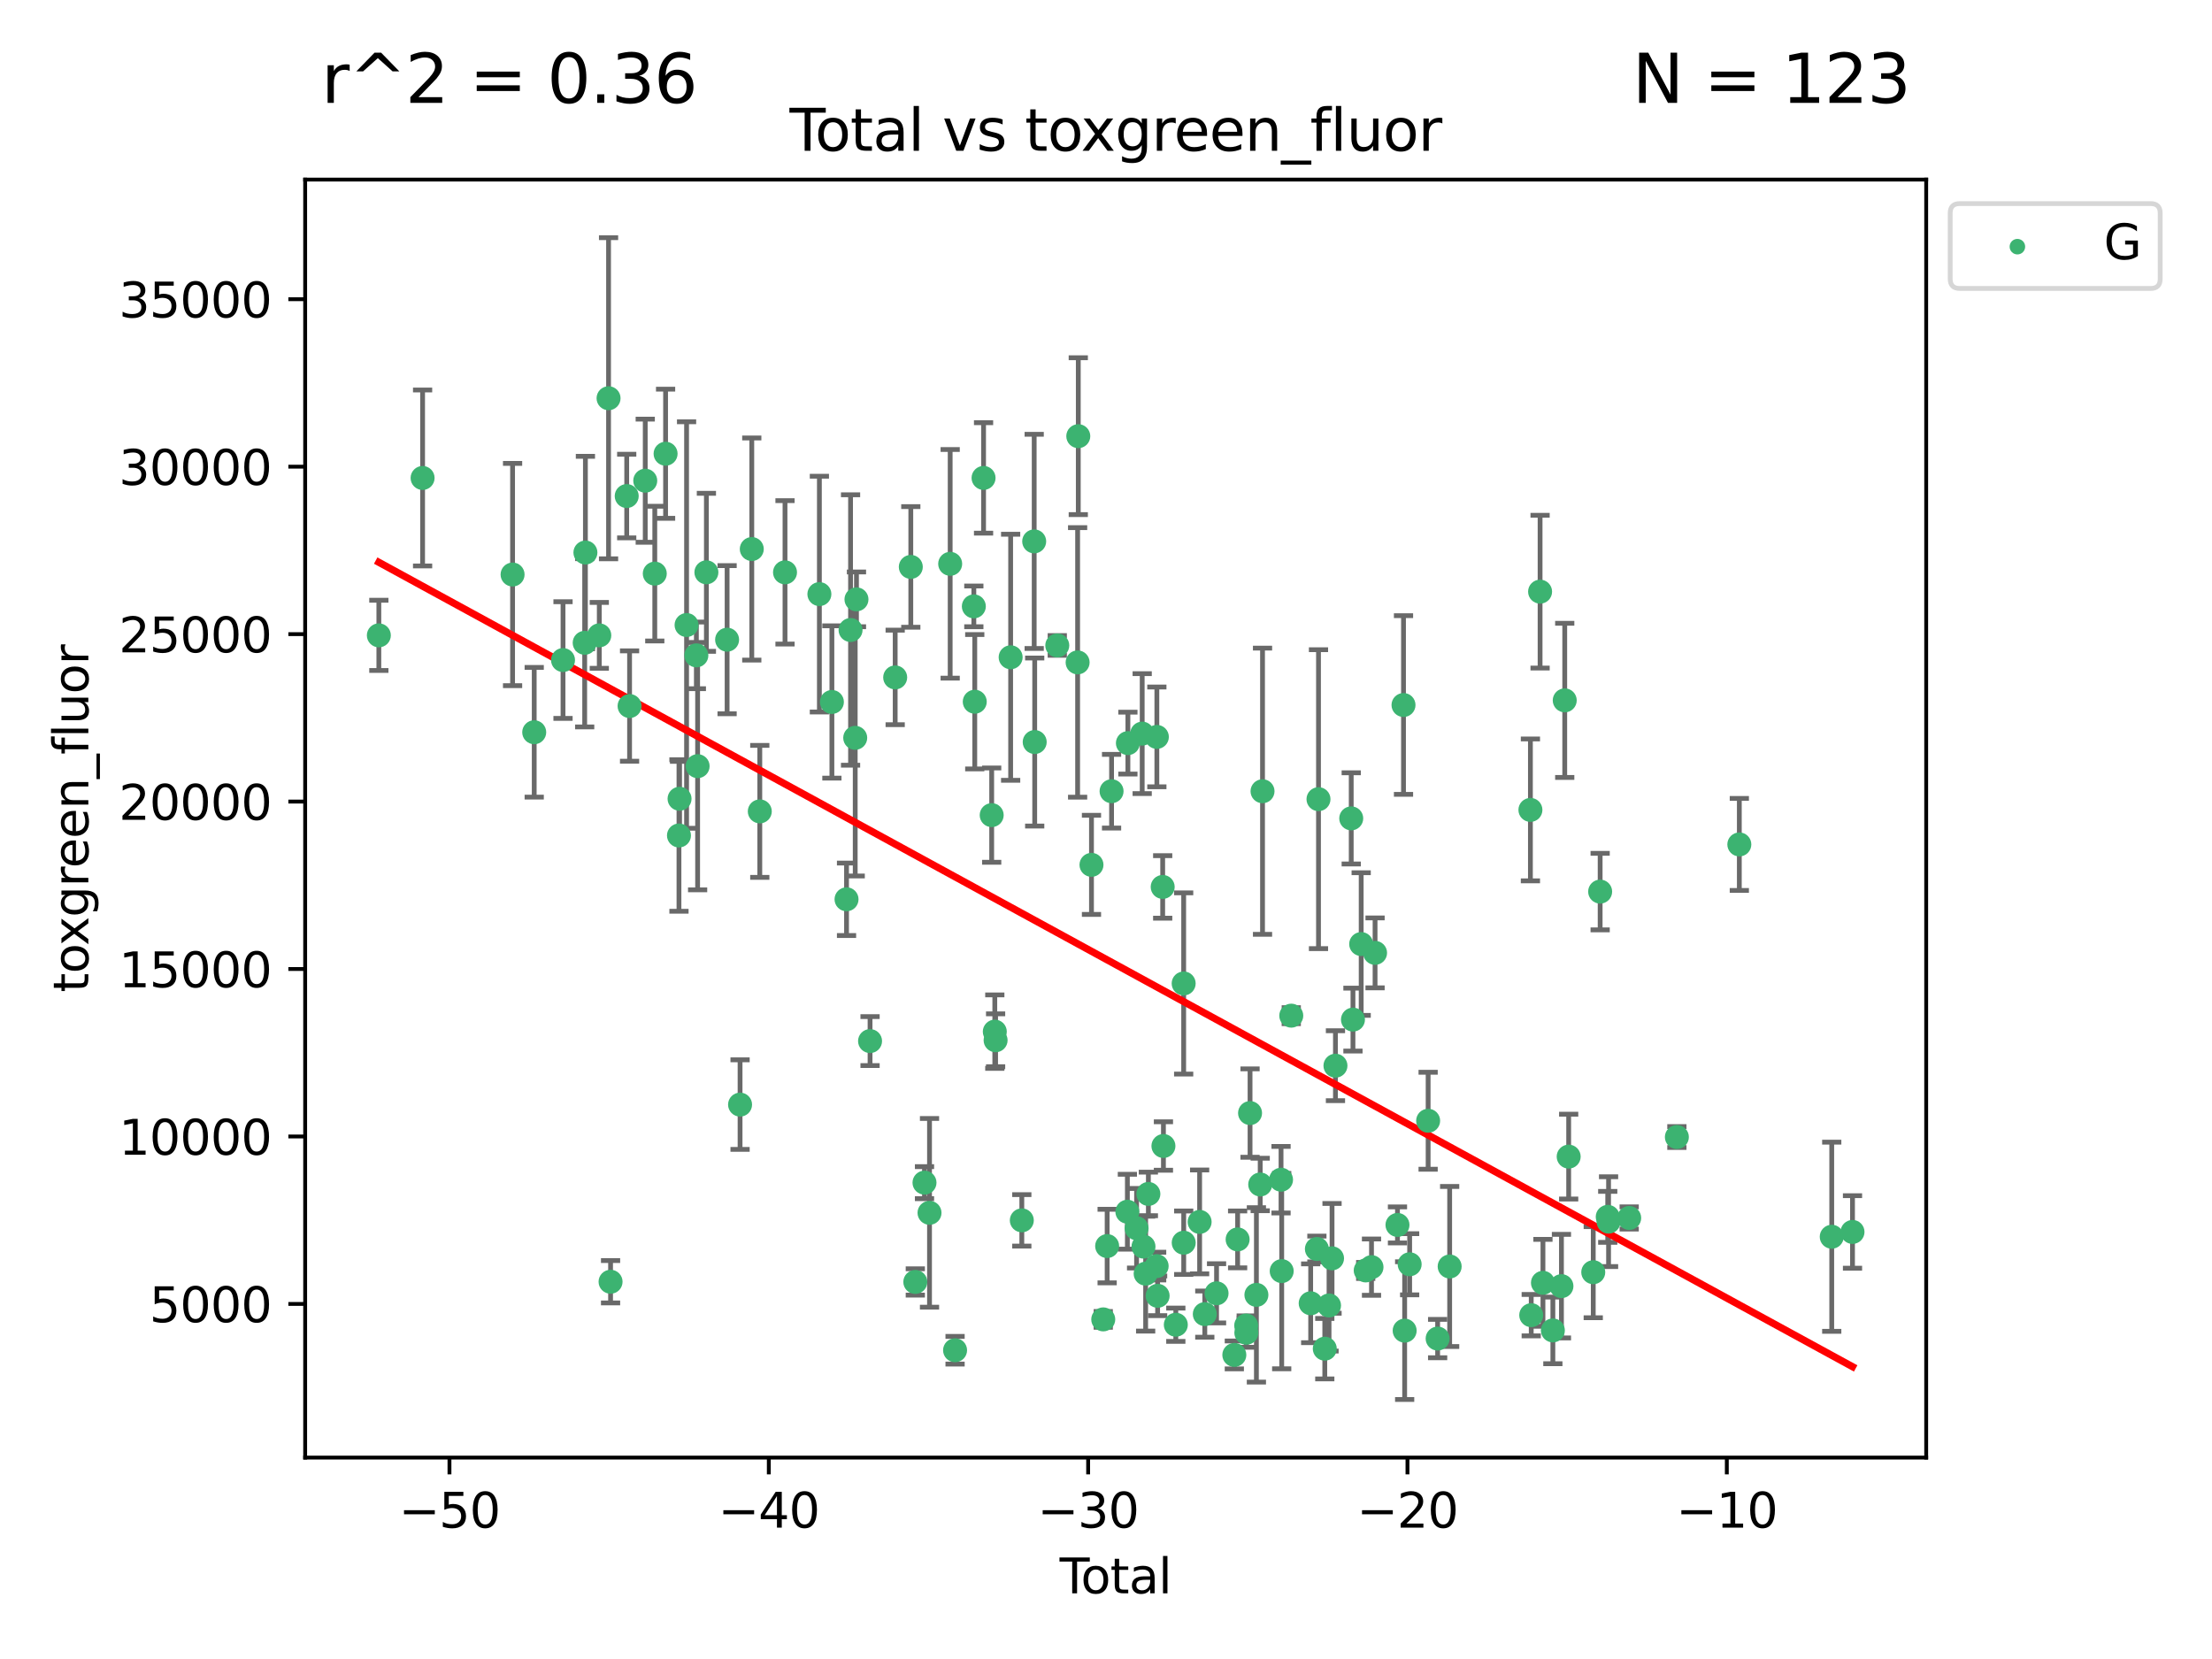 <?xml version="1.0" encoding="utf-8" standalone="no"?>
<!DOCTYPE svg PUBLIC "-//W3C//DTD SVG 1.1//EN"
  "http://www.w3.org/Graphics/SVG/1.1/DTD/svg11.dtd">
<svg xmlns:xlink="http://www.w3.org/1999/xlink" width="460.8pt" height="345.6pt" viewBox="0 0 460.8 345.6" xmlns="http://www.w3.org/2000/svg" version="1.1">
 <defs>
  <style type="text/css">*{stroke-linejoin: round; stroke-linecap: butt}</style>
 </defs>
 <g id="figure_1">
  <g id="patch_1">
   <path d="M 0 345.6 
L 460.8 345.6 
L 460.8 0 
L 0 0 
z
" style="fill: #ffffff"/>
  </g>
  <g id="axes_1">
   <g id="patch_2">
    <path d="M 63.571 303.64 
L 401.26 303.64 
L 401.26 37.411 
L 63.571 37.411 
z
" style="fill: #ffffff"/>
   </g>
   <g id="PathCollection_1">
    <defs>
     <path id="m7f6dc1104f" d="M 0 1.118 
C 0.297 1.118 0.581 1 0.791 0.791 
C 1 0.581 1.118 0.297 1.118 0 
C 1.118 -0.297 1 -0.581 0.791 -0.791 
C 0.581 -1 0.297 -1.118 0 -1.118 
C -0.297 -1.118 -0.581 -1 -0.791 -0.791 
C -1 -0.581 -1.118 -0.297 -1.118 0 
C -1.118 0.297 -1 0.581 -0.791 0.791 
C -0.581 1 -0.297 1.118 0 1.118 
z
" style="stroke: #3cb371"/>
    </defs>
    <g clip-path="url(#pfbb6f9f01f)">
     <use xlink:href="#m7f6dc1104f" x="78.921" y="132.355" style="fill: #3cb371; stroke: #3cb371"/>
     <use xlink:href="#m7f6dc1104f" x="88.034" y="99.568" style="fill: #3cb371; stroke: #3cb371"/>
     <use xlink:href="#m7f6dc1104f" x="106.779" y="119.685" style="fill: #3cb371; stroke: #3cb371"/>
     <use xlink:href="#m7f6dc1104f" x="111.287" y="152.54" style="fill: #3cb371; stroke: #3cb371"/>
     <use xlink:href="#m7f6dc1104f" x="117.288" y="137.502" style="fill: #3cb371; stroke: #3cb371"/>
     <use xlink:href="#m7f6dc1104f" x="121.8" y="133.91" style="fill: #3cb371; stroke: #3cb371"/>
     <use xlink:href="#m7f6dc1104f" x="121.953" y="115.105" style="fill: #3cb371; stroke: #3cb371"/>
     <use xlink:href="#m7f6dc1104f" x="124.844" y="132.357" style="fill: #3cb371; stroke: #3cb371"/>
     <use xlink:href="#m7f6dc1104f" x="126.774" y="82.96" style="fill: #3cb371; stroke: #3cb371"/>
     <use xlink:href="#m7f6dc1104f" x="127.192" y="267.011" style="fill: #3cb371; stroke: #3cb371"/>
     <use xlink:href="#m7f6dc1104f" x="130.556" y="103.336" style="fill: #3cb371; stroke: #3cb371"/>
     <use xlink:href="#m7f6dc1104f" x="131.152" y="147.082" style="fill: #3cb371; stroke: #3cb371"/>
     <use xlink:href="#m7f6dc1104f" x="134.417" y="100.136" style="fill: #3cb371; stroke: #3cb371"/>
     <use xlink:href="#m7f6dc1104f" x="136.403" y="119.494" style="fill: #3cb371; stroke: #3cb371"/>
     <use xlink:href="#m7f6dc1104f" x="138.654" y="94.521" style="fill: #3cb371; stroke: #3cb371"/>
     <use xlink:href="#m7f6dc1104f" x="141.442" y="174.046" style="fill: #3cb371; stroke: #3cb371"/>
     <use xlink:href="#m7f6dc1104f" x="141.564" y="166.398" style="fill: #3cb371; stroke: #3cb371"/>
     <use xlink:href="#m7f6dc1104f" x="143.025" y="130.205" style="fill: #3cb371; stroke: #3cb371"/>
     <use xlink:href="#m7f6dc1104f" x="145.066" y="136.525" style="fill: #3cb371; stroke: #3cb371"/>
     <use xlink:href="#m7f6dc1104f" x="145.326" y="159.605" style="fill: #3cb371; stroke: #3cb371"/>
     <use xlink:href="#m7f6dc1104f" x="147.155" y="119.223" style="fill: #3cb371; stroke: #3cb371"/>
     <use xlink:href="#m7f6dc1104f" x="151.469" y="133.258" style="fill: #3cb371; stroke: #3cb371"/>
     <use xlink:href="#m7f6dc1104f" x="154.169" y="230.11" style="fill: #3cb371; stroke: #3cb371"/>
     <use xlink:href="#m7f6dc1104f" x="156.61" y="114.375" style="fill: #3cb371; stroke: #3cb371"/>
     <use xlink:href="#m7f6dc1104f" x="158.279" y="169.026" style="fill: #3cb371; stroke: #3cb371"/>
     <use xlink:href="#m7f6dc1104f" x="163.533" y="119.23" style="fill: #3cb371; stroke: #3cb371"/>
     <use xlink:href="#m7f6dc1104f" x="170.693" y="123.763" style="fill: #3cb371; stroke: #3cb371"/>
     <use xlink:href="#m7f6dc1104f" x="173.299" y="146.233" style="fill: #3cb371; stroke: #3cb371"/>
     <use xlink:href="#m7f6dc1104f" x="176.348" y="187.338" style="fill: #3cb371; stroke: #3cb371"/>
     <use xlink:href="#m7f6dc1104f" x="177.187" y="131.241" style="fill: #3cb371; stroke: #3cb371"/>
     <use xlink:href="#m7f6dc1104f" x="178.157" y="153.704" style="fill: #3cb371; stroke: #3cb371"/>
     <use xlink:href="#m7f6dc1104f" x="178.418" y="124.857" style="fill: #3cb371; stroke: #3cb371"/>
     <use xlink:href="#m7f6dc1104f" x="181.248" y="216.875" style="fill: #3cb371; stroke: #3cb371"/>
     <use xlink:href="#m7f6dc1104f" x="186.483" y="141.118" style="fill: #3cb371; stroke: #3cb371"/>
     <use xlink:href="#m7f6dc1104f" x="189.737" y="118.098" style="fill: #3cb371; stroke: #3cb371"/>
     <use xlink:href="#m7f6dc1104f" x="190.676" y="267.051" style="fill: #3cb371; stroke: #3cb371"/>
     <use xlink:href="#m7f6dc1104f" x="192.59" y="246.368" style="fill: #3cb371; stroke: #3cb371"/>
     <use xlink:href="#m7f6dc1104f" x="193.635" y="252.652" style="fill: #3cb371; stroke: #3cb371"/>
     <use xlink:href="#m7f6dc1104f" x="197.939" y="117.456" style="fill: #3cb371; stroke: #3cb371"/>
     <use xlink:href="#m7f6dc1104f" x="198.959" y="281.279" style="fill: #3cb371; stroke: #3cb371"/>
     <use xlink:href="#m7f6dc1104f" x="202.868" y="126.317" style="fill: #3cb371; stroke: #3cb371"/>
     <use xlink:href="#m7f6dc1104f" x="203.06" y="146.182" style="fill: #3cb371; stroke: #3cb371"/>
     <use xlink:href="#m7f6dc1104f" x="204.894" y="99.56" style="fill: #3cb371; stroke: #3cb371"/>
     <use xlink:href="#m7f6dc1104f" x="206.587" y="169.806" style="fill: #3cb371; stroke: #3cb371"/>
     <use xlink:href="#m7f6dc1104f" x="207.235" y="214.907" style="fill: #3cb371; stroke: #3cb371"/>
     <use xlink:href="#m7f6dc1104f" x="207.402" y="216.706" style="fill: #3cb371; stroke: #3cb371"/>
     <use xlink:href="#m7f6dc1104f" x="210.536" y="136.922" style="fill: #3cb371; stroke: #3cb371"/>
     <use xlink:href="#m7f6dc1104f" x="212.862" y="254.221" style="fill: #3cb371; stroke: #3cb371"/>
     <use xlink:href="#m7f6dc1104f" x="215.441" y="112.778" style="fill: #3cb371; stroke: #3cb371"/>
     <use xlink:href="#m7f6dc1104f" x="215.547" y="154.58" style="fill: #3cb371; stroke: #3cb371"/>
     <use xlink:href="#m7f6dc1104f" x="220.251" y="134.458" style="fill: #3cb371; stroke: #3cb371"/>
     <use xlink:href="#m7f6dc1104f" x="224.488" y="137.991" style="fill: #3cb371; stroke: #3cb371"/>
     <use xlink:href="#m7f6dc1104f" x="224.627" y="90.863" style="fill: #3cb371; stroke: #3cb371"/>
     <use xlink:href="#m7f6dc1104f" x="227.375" y="180.163" style="fill: #3cb371; stroke: #3cb371"/>
     <use xlink:href="#m7f6dc1104f" x="229.827" y="274.852" style="fill: #3cb371; stroke: #3cb371"/>
     <use xlink:href="#m7f6dc1104f" x="230.639" y="259.579" style="fill: #3cb371; stroke: #3cb371"/>
     <use xlink:href="#m7f6dc1104f" x="231.56" y="164.825" style="fill: #3cb371; stroke: #3cb371"/>
     <use xlink:href="#m7f6dc1104f" x="234.853" y="252.423" style="fill: #3cb371; stroke: #3cb371"/>
     <use xlink:href="#m7f6dc1104f" x="234.961" y="154.805" style="fill: #3cb371; stroke: #3cb371"/>
     <use xlink:href="#m7f6dc1104f" x="236.771" y="255.865" style="fill: #3cb371; stroke: #3cb371"/>
     <use xlink:href="#m7f6dc1104f" x="237.939" y="152.825" style="fill: #3cb371; stroke: #3cb371"/>
     <use xlink:href="#m7f6dc1104f" x="238.211" y="259.692" style="fill: #3cb371; stroke: #3cb371"/>
     <use xlink:href="#m7f6dc1104f" x="238.66" y="265.325" style="fill: #3cb371; stroke: #3cb371"/>
     <use xlink:href="#m7f6dc1104f" x="239.227" y="248.718" style="fill: #3cb371; stroke: #3cb371"/>
     <use xlink:href="#m7f6dc1104f" x="240.951" y="263.752" style="fill: #3cb371; stroke: #3cb371"/>
     <use xlink:href="#m7f6dc1104f" x="240.994" y="153.511" style="fill: #3cb371; stroke: #3cb371"/>
     <use xlink:href="#m7f6dc1104f" x="241.154" y="269.94" style="fill: #3cb371; stroke: #3cb371"/>
     <use xlink:href="#m7f6dc1104f" x="242.209" y="184.763" style="fill: #3cb371; stroke: #3cb371"/>
     <use xlink:href="#m7f6dc1104f" x="242.364" y="238.732" style="fill: #3cb371; stroke: #3cb371"/>
     <use xlink:href="#m7f6dc1104f" x="244.944" y="275.967" style="fill: #3cb371; stroke: #3cb371"/>
     <use xlink:href="#m7f6dc1104f" x="246.579" y="204.872" style="fill: #3cb371; stroke: #3cb371"/>
     <use xlink:href="#m7f6dc1104f" x="246.589" y="258.881" style="fill: #3cb371; stroke: #3cb371"/>
     <use xlink:href="#m7f6dc1104f" x="249.904" y="254.546" style="fill: #3cb371; stroke: #3cb371"/>
     <use xlink:href="#m7f6dc1104f" x="250.982" y="273.753" style="fill: #3cb371; stroke: #3cb371"/>
     <use xlink:href="#m7f6dc1104f" x="253.43" y="269.422" style="fill: #3cb371; stroke: #3cb371"/>
     <use xlink:href="#m7f6dc1104f" x="257.133" y="282.255" style="fill: #3cb371; stroke: #3cb371"/>
     <use xlink:href="#m7f6dc1104f" x="257.82" y="258.192" style="fill: #3cb371; stroke: #3cb371"/>
     <use xlink:href="#m7f6dc1104f" x="259.608" y="276.133" style="fill: #3cb371; stroke: #3cb371"/>
     <use xlink:href="#m7f6dc1104f" x="259.636" y="277.644" style="fill: #3cb371; stroke: #3cb371"/>
     <use xlink:href="#m7f6dc1104f" x="260.408" y="231.873" style="fill: #3cb371; stroke: #3cb371"/>
     <use xlink:href="#m7f6dc1104f" x="261.731" y="269.747" style="fill: #3cb371; stroke: #3cb371"/>
     <use xlink:href="#m7f6dc1104f" x="262.525" y="246.749" style="fill: #3cb371; stroke: #3cb371"/>
     <use xlink:href="#m7f6dc1104f" x="263.007" y="164.829" style="fill: #3cb371; stroke: #3cb371"/>
     <use xlink:href="#m7f6dc1104f" x="266.864" y="245.755" style="fill: #3cb371; stroke: #3cb371"/>
     <use xlink:href="#m7f6dc1104f" x="267.002" y="264.794" style="fill: #3cb371; stroke: #3cb371"/>
     <use xlink:href="#m7f6dc1104f" x="268.995" y="211.581" style="fill: #3cb371; stroke: #3cb371"/>
     <use xlink:href="#m7f6dc1104f" x="273.038" y="271.497" style="fill: #3cb371; stroke: #3cb371"/>
     <use xlink:href="#m7f6dc1104f" x="274.332" y="260.186" style="fill: #3cb371; stroke: #3cb371"/>
     <use xlink:href="#m7f6dc1104f" x="274.666" y="166.481" style="fill: #3cb371; stroke: #3cb371"/>
     <use xlink:href="#m7f6dc1104f" x="275.977" y="280.956" style="fill: #3cb371; stroke: #3cb371"/>
     <use xlink:href="#m7f6dc1104f" x="276.862" y="271.952" style="fill: #3cb371; stroke: #3cb371"/>
     <use xlink:href="#m7f6dc1104f" x="277.488" y="262.134" style="fill: #3cb371; stroke: #3cb371"/>
     <use xlink:href="#m7f6dc1104f" x="278.2" y="222.005" style="fill: #3cb371; stroke: #3cb371"/>
     <use xlink:href="#m7f6dc1104f" x="281.485" y="170.482" style="fill: #3cb371; stroke: #3cb371"/>
     <use xlink:href="#m7f6dc1104f" x="281.846" y="212.402" style="fill: #3cb371; stroke: #3cb371"/>
     <use xlink:href="#m7f6dc1104f" x="283.559" y="196.664" style="fill: #3cb371; stroke: #3cb371"/>
     <use xlink:href="#m7f6dc1104f" x="284.501" y="264.655" style="fill: #3cb371; stroke: #3cb371"/>
     <use xlink:href="#m7f6dc1104f" x="285.709" y="263.968" style="fill: #3cb371; stroke: #3cb371"/>
     <use xlink:href="#m7f6dc1104f" x="286.452" y="198.501" style="fill: #3cb371; stroke: #3cb371"/>
     <use xlink:href="#m7f6dc1104f" x="291.12" y="255.176" style="fill: #3cb371; stroke: #3cb371"/>
     <use xlink:href="#m7f6dc1104f" x="292.376" y="146.868" style="fill: #3cb371; stroke: #3cb371"/>
     <use xlink:href="#m7f6dc1104f" x="292.616" y="277.195" style="fill: #3cb371; stroke: #3cb371"/>
     <use xlink:href="#m7f6dc1104f" x="293.657" y="263.37" style="fill: #3cb371; stroke: #3cb371"/>
     <use xlink:href="#m7f6dc1104f" x="297.507" y="233.473" style="fill: #3cb371; stroke: #3cb371"/>
     <use xlink:href="#m7f6dc1104f" x="299.487" y="278.848" style="fill: #3cb371; stroke: #3cb371"/>
     <use xlink:href="#m7f6dc1104f" x="301.99" y="263.832" style="fill: #3cb371; stroke: #3cb371"/>
     <use xlink:href="#m7f6dc1104f" x="318.814" y="168.718" style="fill: #3cb371; stroke: #3cb371"/>
     <use xlink:href="#m7f6dc1104f" x="318.983" y="273.974" style="fill: #3cb371; stroke: #3cb371"/>
     <use xlink:href="#m7f6dc1104f" x="320.828" y="123.252" style="fill: #3cb371; stroke: #3cb371"/>
     <use xlink:href="#m7f6dc1104f" x="321.424" y="267.234" style="fill: #3cb371; stroke: #3cb371"/>
     <use xlink:href="#m7f6dc1104f" x="323.49" y="277.15" style="fill: #3cb371; stroke: #3cb371"/>
     <use xlink:href="#m7f6dc1104f" x="325.277" y="267.926" style="fill: #3cb371; stroke: #3cb371"/>
     <use xlink:href="#m7f6dc1104f" x="325.963" y="145.898" style="fill: #3cb371; stroke: #3cb371"/>
     <use xlink:href="#m7f6dc1104f" x="326.783" y="240.944" style="fill: #3cb371; stroke: #3cb371"/>
     <use xlink:href="#m7f6dc1104f" x="331.904" y="265.024" style="fill: #3cb371; stroke: #3cb371"/>
     <use xlink:href="#m7f6dc1104f" x="333.34" y="185.739" style="fill: #3cb371; stroke: #3cb371"/>
     <use xlink:href="#m7f6dc1104f" x="334.921" y="253.492" style="fill: #3cb371; stroke: #3cb371"/>
     <use xlink:href="#m7f6dc1104f" x="335.094" y="254.494" style="fill: #3cb371; stroke: #3cb371"/>
     <use xlink:href="#m7f6dc1104f" x="339.39" y="253.723" style="fill: #3cb371; stroke: #3cb371"/>
     <use xlink:href="#m7f6dc1104f" x="349.323" y="236.865" style="fill: #3cb371; stroke: #3cb371"/>
     <use xlink:href="#m7f6dc1104f" x="362.334" y="175.91" style="fill: #3cb371; stroke: #3cb371"/>
     <use xlink:href="#m7f6dc1104f" x="381.585" y="257.636" style="fill: #3cb371; stroke: #3cb371"/>
     <use xlink:href="#m7f6dc1104f" x="385.911" y="256.636" style="fill: #3cb371; stroke: #3cb371"/>
    </g>
   </g>
   <g id="matplotlib.axis_1">
    <g id="xtick_1">
     <g id="line2d_1">
      <defs>
       <path id="m0fa29e4384" d="M 0 0 
L 0 3.5 
" style="stroke: #000000; stroke-width: 0.8"/>
      </defs>
      <g>
       <use xlink:href="#m0fa29e4384" x="93.632" y="303.64" style="stroke: #000000; stroke-width: 0.8"/>
      </g>
     </g>
     <g id="text_1">
      <!-- −50 -->
      <g transform="translate(83.08 318.238)scale(0.1 -0.1)">
       <defs>
        <path id="DejaVuSans-2212" d="M 678 2272 
L 4684 2272 
L 4684 1741 
L 678 1741 
L 678 2272 
z
" transform="scale(0.016)"/>
        <path id="DejaVuSans-35" d="M 691 4666 
L 3169 4666 
L 3169 4134 
L 1269 4134 
L 1269 2991 
Q 1406 3038 1543 3061 
Q 1681 3084 1819 3084 
Q 2600 3084 3056 2656 
Q 3513 2228 3513 1497 
Q 3513 744 3044 326 
Q 2575 -91 1722 -91 
Q 1428 -91 1123 -41 
Q 819 9 494 109 
L 494 744 
Q 775 591 1075 516 
Q 1375 441 1709 441 
Q 2250 441 2565 725 
Q 2881 1009 2881 1497 
Q 2881 1984 2565 2268 
Q 2250 2553 1709 2553 
Q 1456 2553 1204 2497 
Q 953 2441 691 2322 
L 691 4666 
z
" transform="scale(0.016)"/>
        <path id="DejaVuSans-30" d="M 2034 4250 
Q 1547 4250 1301 3770 
Q 1056 3291 1056 2328 
Q 1056 1369 1301 889 
Q 1547 409 2034 409 
Q 2525 409 2770 889 
Q 3016 1369 3016 2328 
Q 3016 3291 2770 3770 
Q 2525 4250 2034 4250 
z
M 2034 4750 
Q 2819 4750 3233 4129 
Q 3647 3509 3647 2328 
Q 3647 1150 3233 529 
Q 2819 -91 2034 -91 
Q 1250 -91 836 529 
Q 422 1150 422 2328 
Q 422 3509 836 4129 
Q 1250 4750 2034 4750 
z
" transform="scale(0.016)"/>
       </defs>
       <use xlink:href="#DejaVuSans-2212"/>
       <use xlink:href="#DejaVuSans-35" x="83.789"/>
       <use xlink:href="#DejaVuSans-30" x="147.412"/>
      </g>
     </g>
    </g>
    <g id="xtick_2">
     <g id="line2d_2">
      <g>
       <use xlink:href="#m0fa29e4384" x="160.156" y="303.64" style="stroke: #000000; stroke-width: 0.8"/>
      </g>
     </g>
     <g id="text_2">
      <!-- −40 -->
      <g transform="translate(149.604 318.238)scale(0.1 -0.1)">
       <defs>
        <path id="DejaVuSans-34" d="M 2419 4116 
L 825 1625 
L 2419 1625 
L 2419 4116 
z
M 2253 4666 
L 3047 4666 
L 3047 1625 
L 3713 1625 
L 3713 1100 
L 3047 1100 
L 3047 0 
L 2419 0 
L 2419 1100 
L 313 1100 
L 313 1709 
L 2253 4666 
z
" transform="scale(0.016)"/>
       </defs>
       <use xlink:href="#DejaVuSans-2212"/>
       <use xlink:href="#DejaVuSans-34" x="83.789"/>
       <use xlink:href="#DejaVuSans-30" x="147.412"/>
      </g>
     </g>
    </g>
    <g id="xtick_3">
     <g id="line2d_3">
      <g>
       <use xlink:href="#m0fa29e4384" x="226.68" y="303.64" style="stroke: #000000; stroke-width: 0.8"/>
      </g>
     </g>
     <g id="text_3">
      <!-- −30 -->
      <g transform="translate(216.127 318.238)scale(0.1 -0.1)">
       <defs>
        <path id="DejaVuSans-33" d="M 2597 2516 
Q 3050 2419 3304 2112 
Q 3559 1806 3559 1356 
Q 3559 666 3084 287 
Q 2609 -91 1734 -91 
Q 1441 -91 1130 -33 
Q 819 25 488 141 
L 488 750 
Q 750 597 1062 519 
Q 1375 441 1716 441 
Q 2309 441 2620 675 
Q 2931 909 2931 1356 
Q 2931 1769 2642 2001 
Q 2353 2234 1838 2234 
L 1294 2234 
L 1294 2753 
L 1863 2753 
Q 2328 2753 2575 2939 
Q 2822 3125 2822 3475 
Q 2822 3834 2567 4026 
Q 2313 4219 1838 4219 
Q 1578 4219 1281 4162 
Q 984 4106 628 3988 
L 628 4550 
Q 988 4650 1302 4700 
Q 1616 4750 1894 4750 
Q 2613 4750 3031 4423 
Q 3450 4097 3450 3541 
Q 3450 3153 3228 2886 
Q 3006 2619 2597 2516 
z
" transform="scale(0.016)"/>
       </defs>
       <use xlink:href="#DejaVuSans-2212"/>
       <use xlink:href="#DejaVuSans-33" x="83.789"/>
       <use xlink:href="#DejaVuSans-30" x="147.412"/>
      </g>
     </g>
    </g>
    <g id="xtick_4">
     <g id="line2d_4">
      <g>
       <use xlink:href="#m0fa29e4384" x="293.203" y="303.64" style="stroke: #000000; stroke-width: 0.8"/>
      </g>
     </g>
     <g id="text_4">
      <!-- −20 -->
      <g transform="translate(282.651 318.238)scale(0.1 -0.1)">
       <defs>
        <path id="DejaVuSans-32" d="M 1228 531 
L 3431 531 
L 3431 0 
L 469 0 
L 469 531 
Q 828 903 1448 1529 
Q 2069 2156 2228 2338 
Q 2531 2678 2651 2914 
Q 2772 3150 2772 3378 
Q 2772 3750 2511 3984 
Q 2250 4219 1831 4219 
Q 1534 4219 1204 4116 
Q 875 4013 500 3803 
L 500 4441 
Q 881 4594 1212 4672 
Q 1544 4750 1819 4750 
Q 2544 4750 2975 4387 
Q 3406 4025 3406 3419 
Q 3406 3131 3298 2873 
Q 3191 2616 2906 2266 
Q 2828 2175 2409 1742 
Q 1991 1309 1228 531 
z
" transform="scale(0.016)"/>
       </defs>
       <use xlink:href="#DejaVuSans-2212"/>
       <use xlink:href="#DejaVuSans-32" x="83.789"/>
       <use xlink:href="#DejaVuSans-30" x="147.412"/>
      </g>
     </g>
    </g>
    <g id="xtick_5">
     <g id="line2d_5">
      <g>
       <use xlink:href="#m0fa29e4384" x="359.727" y="303.64" style="stroke: #000000; stroke-width: 0.8"/>
      </g>
     </g>
     <g id="text_5">
      <!-- −10 -->
      <g transform="translate(349.174 318.238)scale(0.1 -0.1)">
       <defs>
        <path id="DejaVuSans-31" d="M 794 531 
L 1825 531 
L 1825 4091 
L 703 3866 
L 703 4441 
L 1819 4666 
L 2450 4666 
L 2450 531 
L 3481 531 
L 3481 0 
L 794 0 
L 794 531 
z
" transform="scale(0.016)"/>
       </defs>
       <use xlink:href="#DejaVuSans-2212"/>
       <use xlink:href="#DejaVuSans-31" x="83.789"/>
       <use xlink:href="#DejaVuSans-30" x="147.412"/>
      </g>
     </g>
    </g>
    <g id="text_6">
     <!-- Total -->
     <g transform="translate(220.739 331.917)scale(0.1 -0.1)">
      <defs>
       <path id="DejaVuSans-54" d="M -19 4666 
L 3928 4666 
L 3928 4134 
L 2272 4134 
L 2272 0 
L 1638 0 
L 1638 4134 
L -19 4134 
L -19 4666 
z
" transform="scale(0.016)"/>
       <path id="DejaVuSans-6f" d="M 1959 3097 
Q 1497 3097 1228 2736 
Q 959 2375 959 1747 
Q 959 1119 1226 758 
Q 1494 397 1959 397 
Q 2419 397 2687 759 
Q 2956 1122 2956 1747 
Q 2956 2369 2687 2733 
Q 2419 3097 1959 3097 
z
M 1959 3584 
Q 2709 3584 3137 3096 
Q 3566 2609 3566 1747 
Q 3566 888 3137 398 
Q 2709 -91 1959 -91 
Q 1206 -91 779 398 
Q 353 888 353 1747 
Q 353 2609 779 3096 
Q 1206 3584 1959 3584 
z
" transform="scale(0.016)"/>
       <path id="DejaVuSans-74" d="M 1172 4494 
L 1172 3500 
L 2356 3500 
L 2356 3053 
L 1172 3053 
L 1172 1153 
Q 1172 725 1289 603 
Q 1406 481 1766 481 
L 2356 481 
L 2356 0 
L 1766 0 
Q 1100 0 847 248 
Q 594 497 594 1153 
L 594 3053 
L 172 3053 
L 172 3500 
L 594 3500 
L 594 4494 
L 1172 4494 
z
" transform="scale(0.016)"/>
       <path id="DejaVuSans-61" d="M 2194 1759 
Q 1497 1759 1228 1600 
Q 959 1441 959 1056 
Q 959 750 1161 570 
Q 1363 391 1709 391 
Q 2188 391 2477 730 
Q 2766 1069 2766 1631 
L 2766 1759 
L 2194 1759 
z
M 3341 1997 
L 3341 0 
L 2766 0 
L 2766 531 
Q 2569 213 2275 61 
Q 1981 -91 1556 -91 
Q 1019 -91 701 211 
Q 384 513 384 1019 
Q 384 1609 779 1909 
Q 1175 2209 1959 2209 
L 2766 2209 
L 2766 2266 
Q 2766 2663 2505 2880 
Q 2244 3097 1772 3097 
Q 1472 3097 1187 3025 
Q 903 2953 641 2809 
L 641 3341 
Q 956 3463 1253 3523 
Q 1550 3584 1831 3584 
Q 2591 3584 2966 3190 
Q 3341 2797 3341 1997 
z
" transform="scale(0.016)"/>
       <path id="DejaVuSans-6c" d="M 603 4863 
L 1178 4863 
L 1178 0 
L 603 0 
L 603 4863 
z
" transform="scale(0.016)"/>
      </defs>
      <use xlink:href="#DejaVuSans-54"/>
      <use xlink:href="#DejaVuSans-6f" x="44.084"/>
      <use xlink:href="#DejaVuSans-74" x="105.266"/>
      <use xlink:href="#DejaVuSans-61" x="144.475"/>
      <use xlink:href="#DejaVuSans-6c" x="205.754"/>
     </g>
    </g>
   </g>
   <g id="matplotlib.axis_2">
    <g id="ytick_1">
     <g id="line2d_6">
      <defs>
       <path id="m42cfd59026" d="M 0 0 
L -3.5 0 
" style="stroke: #000000; stroke-width: 0.8"/>
      </defs>
      <g>
       <use xlink:href="#m42cfd59026" x="63.571" y="271.633" style="stroke: #000000; stroke-width: 0.8"/>
      </g>
     </g>
     <g id="text_7">
      <!-- 5000 -->
      <g transform="translate(31.121 275.432)scale(0.1 -0.1)">
       <use xlink:href="#DejaVuSans-35"/>
       <use xlink:href="#DejaVuSans-30" x="63.623"/>
       <use xlink:href="#DejaVuSans-30" x="127.246"/>
       <use xlink:href="#DejaVuSans-30" x="190.869"/>
      </g>
     </g>
    </g>
    <g id="ytick_2">
     <g id="line2d_7">
      <g>
       <use xlink:href="#m42cfd59026" x="63.571" y="236.749" style="stroke: #000000; stroke-width: 0.8"/>
      </g>
     </g>
     <g id="text_8">
      <!-- 10000 -->
      <g transform="translate(24.759 240.548)scale(0.1 -0.1)">
       <use xlink:href="#DejaVuSans-31"/>
       <use xlink:href="#DejaVuSans-30" x="63.623"/>
       <use xlink:href="#DejaVuSans-30" x="127.246"/>
       <use xlink:href="#DejaVuSans-30" x="190.869"/>
       <use xlink:href="#DejaVuSans-30" x="254.492"/>
      </g>
     </g>
    </g>
    <g id="ytick_3">
     <g id="line2d_8">
      <g>
       <use xlink:href="#m42cfd59026" x="63.571" y="201.865" style="stroke: #000000; stroke-width: 0.8"/>
      </g>
     </g>
     <g id="text_9">
      <!-- 15000 -->
      <g transform="translate(24.759 205.664)scale(0.1 -0.1)">
       <use xlink:href="#DejaVuSans-31"/>
       <use xlink:href="#DejaVuSans-35" x="63.623"/>
       <use xlink:href="#DejaVuSans-30" x="127.246"/>
       <use xlink:href="#DejaVuSans-30" x="190.869"/>
       <use xlink:href="#DejaVuSans-30" x="254.492"/>
      </g>
     </g>
    </g>
    <g id="ytick_4">
     <g id="line2d_9">
      <g>
       <use xlink:href="#m42cfd59026" x="63.571" y="166.981" style="stroke: #000000; stroke-width: 0.8"/>
      </g>
     </g>
     <g id="text_10">
      <!-- 20000 -->
      <g transform="translate(24.759 170.78)scale(0.1 -0.1)">
       <use xlink:href="#DejaVuSans-32"/>
       <use xlink:href="#DejaVuSans-30" x="63.623"/>
       <use xlink:href="#DejaVuSans-30" x="127.246"/>
       <use xlink:href="#DejaVuSans-30" x="190.869"/>
       <use xlink:href="#DejaVuSans-30" x="254.492"/>
      </g>
     </g>
    </g>
    <g id="ytick_5">
     <g id="line2d_10">
      <g>
       <use xlink:href="#m42cfd59026" x="63.571" y="132.097" style="stroke: #000000; stroke-width: 0.8"/>
      </g>
     </g>
     <g id="text_11">
      <!-- 25000 -->
      <g transform="translate(24.759 135.896)scale(0.1 -0.1)">
       <use xlink:href="#DejaVuSans-32"/>
       <use xlink:href="#DejaVuSans-35" x="63.623"/>
       <use xlink:href="#DejaVuSans-30" x="127.246"/>
       <use xlink:href="#DejaVuSans-30" x="190.869"/>
       <use xlink:href="#DejaVuSans-30" x="254.492"/>
      </g>
     </g>
    </g>
    <g id="ytick_6">
     <g id="line2d_11">
      <g>
       <use xlink:href="#m42cfd59026" x="63.571" y="97.213" style="stroke: #000000; stroke-width: 0.8"/>
      </g>
     </g>
     <g id="text_12">
      <!-- 30000 -->
      <g transform="translate(24.759 101.013)scale(0.1 -0.1)">
       <use xlink:href="#DejaVuSans-33"/>
       <use xlink:href="#DejaVuSans-30" x="63.623"/>
       <use xlink:href="#DejaVuSans-30" x="127.246"/>
       <use xlink:href="#DejaVuSans-30" x="190.869"/>
       <use xlink:href="#DejaVuSans-30" x="254.492"/>
      </g>
     </g>
    </g>
    <g id="ytick_7">
     <g id="line2d_12">
      <g>
       <use xlink:href="#m42cfd59026" x="63.571" y="62.33" style="stroke: #000000; stroke-width: 0.8"/>
      </g>
     </g>
     <g id="text_13">
      <!-- 35000 -->
      <g transform="translate(24.759 66.129)scale(0.1 -0.1)">
       <use xlink:href="#DejaVuSans-33"/>
       <use xlink:href="#DejaVuSans-35" x="63.623"/>
       <use xlink:href="#DejaVuSans-30" x="127.246"/>
       <use xlink:href="#DejaVuSans-30" x="190.869"/>
       <use xlink:href="#DejaVuSans-30" x="254.492"/>
      </g>
     </g>
    </g>
    <g id="text_14">
     <!-- toxgreen_fluor -->
     <g transform="translate(18.401 206.72)rotate(-90)scale(0.1 -0.1)">
      <defs>
       <path id="DejaVuSans-78" d="M 3513 3500 
L 2247 1797 
L 3578 0 
L 2900 0 
L 1881 1375 
L 863 0 
L 184 0 
L 1544 1831 
L 300 3500 
L 978 3500 
L 1906 2253 
L 2834 3500 
L 3513 3500 
z
" transform="scale(0.016)"/>
       <path id="DejaVuSans-67" d="M 2906 1791 
Q 2906 2416 2648 2759 
Q 2391 3103 1925 3103 
Q 1463 3103 1205 2759 
Q 947 2416 947 1791 
Q 947 1169 1205 825 
Q 1463 481 1925 481 
Q 2391 481 2648 825 
Q 2906 1169 2906 1791 
z
M 3481 434 
Q 3481 -459 3084 -895 
Q 2688 -1331 1869 -1331 
Q 1566 -1331 1297 -1286 
Q 1028 -1241 775 -1147 
L 775 -588 
Q 1028 -725 1275 -790 
Q 1522 -856 1778 -856 
Q 2344 -856 2625 -561 
Q 2906 -266 2906 331 
L 2906 616 
Q 2728 306 2450 153 
Q 2172 0 1784 0 
Q 1141 0 747 490 
Q 353 981 353 1791 
Q 353 2603 747 3093 
Q 1141 3584 1784 3584 
Q 2172 3584 2450 3431 
Q 2728 3278 2906 2969 
L 2906 3500 
L 3481 3500 
L 3481 434 
z
" transform="scale(0.016)"/>
       <path id="DejaVuSans-72" d="M 2631 2963 
Q 2534 3019 2420 3045 
Q 2306 3072 2169 3072 
Q 1681 3072 1420 2755 
Q 1159 2438 1159 1844 
L 1159 0 
L 581 0 
L 581 3500 
L 1159 3500 
L 1159 2956 
Q 1341 3275 1631 3429 
Q 1922 3584 2338 3584 
Q 2397 3584 2469 3576 
Q 2541 3569 2628 3553 
L 2631 2963 
z
" transform="scale(0.016)"/>
       <path id="DejaVuSans-65" d="M 3597 1894 
L 3597 1613 
L 953 1613 
Q 991 1019 1311 708 
Q 1631 397 2203 397 
Q 2534 397 2845 478 
Q 3156 559 3463 722 
L 3463 178 
Q 3153 47 2828 -22 
Q 2503 -91 2169 -91 
Q 1331 -91 842 396 
Q 353 884 353 1716 
Q 353 2575 817 3079 
Q 1281 3584 2069 3584 
Q 2775 3584 3186 3129 
Q 3597 2675 3597 1894 
z
M 3022 2063 
Q 3016 2534 2758 2815 
Q 2500 3097 2075 3097 
Q 1594 3097 1305 2825 
Q 1016 2553 972 2059 
L 3022 2063 
z
" transform="scale(0.016)"/>
       <path id="DejaVuSans-6e" d="M 3513 2113 
L 3513 0 
L 2938 0 
L 2938 2094 
Q 2938 2591 2744 2837 
Q 2550 3084 2163 3084 
Q 1697 3084 1428 2787 
Q 1159 2491 1159 1978 
L 1159 0 
L 581 0 
L 581 3500 
L 1159 3500 
L 1159 2956 
Q 1366 3272 1645 3428 
Q 1925 3584 2291 3584 
Q 2894 3584 3203 3211 
Q 3513 2838 3513 2113 
z
" transform="scale(0.016)"/>
       <path id="DejaVuSans-5f" d="M 3263 -1063 
L 3263 -1509 
L -63 -1509 
L -63 -1063 
L 3263 -1063 
z
" transform="scale(0.016)"/>
       <path id="DejaVuSans-66" d="M 2375 4863 
L 2375 4384 
L 1825 4384 
Q 1516 4384 1395 4259 
Q 1275 4134 1275 3809 
L 1275 3500 
L 2222 3500 
L 2222 3053 
L 1275 3053 
L 1275 0 
L 697 0 
L 697 3053 
L 147 3053 
L 147 3500 
L 697 3500 
L 697 3744 
Q 697 4328 969 4595 
Q 1241 4863 1831 4863 
L 2375 4863 
z
" transform="scale(0.016)"/>
       <path id="DejaVuSans-75" d="M 544 1381 
L 544 3500 
L 1119 3500 
L 1119 1403 
Q 1119 906 1312 657 
Q 1506 409 1894 409 
Q 2359 409 2629 706 
Q 2900 1003 2900 1516 
L 2900 3500 
L 3475 3500 
L 3475 0 
L 2900 0 
L 2900 538 
Q 2691 219 2414 64 
Q 2138 -91 1772 -91 
Q 1169 -91 856 284 
Q 544 659 544 1381 
z
M 1991 3584 
L 1991 3584 
z
" transform="scale(0.016)"/>
      </defs>
      <use xlink:href="#DejaVuSans-74"/>
      <use xlink:href="#DejaVuSans-6f" x="39.209"/>
      <use xlink:href="#DejaVuSans-78" x="97.266"/>
      <use xlink:href="#DejaVuSans-67" x="156.445"/>
      <use xlink:href="#DejaVuSans-72" x="219.922"/>
      <use xlink:href="#DejaVuSans-65" x="258.785"/>
      <use xlink:href="#DejaVuSans-65" x="320.309"/>
      <use xlink:href="#DejaVuSans-6e" x="381.832"/>
      <use xlink:href="#DejaVuSans-5f" x="445.211"/>
      <use xlink:href="#DejaVuSans-66" x="495.211"/>
      <use xlink:href="#DejaVuSans-6c" x="530.416"/>
      <use xlink:href="#DejaVuSans-75" x="558.199"/>
      <use xlink:href="#DejaVuSans-6f" x="621.578"/>
      <use xlink:href="#DejaVuSans-72" x="682.76"/>
     </g>
    </g>
   </g>
   <g id="LineCollection_1">
    <path d="M 78.921 139.669 
L 78.921 125.041 
" clip-path="url(#pfbb6f9f01f)" style="fill: none; stroke: #696969"/>
    <path d="M 88.034 117.897 
L 88.034 81.238 
" clip-path="url(#pfbb6f9f01f)" style="fill: none; stroke: #696969"/>
    <path d="M 106.779 142.836 
L 106.779 96.534 
" clip-path="url(#pfbb6f9f01f)" style="fill: none; stroke: #696969"/>
    <path d="M 111.287 166.051 
L 111.287 139.029 
" clip-path="url(#pfbb6f9f01f)" style="fill: none; stroke: #696969"/>
    <path d="M 117.288 149.654 
L 117.288 125.35 
" clip-path="url(#pfbb6f9f01f)" style="fill: none; stroke: #696969"/>
    <path d="M 121.8 151.431 
L 121.8 116.389 
" clip-path="url(#pfbb6f9f01f)" style="fill: none; stroke: #696969"/>
    <path d="M 121.953 135.15 
L 121.953 95.061 
" clip-path="url(#pfbb6f9f01f)" style="fill: none; stroke: #696969"/>
    <path d="M 124.844 139.215 
L 124.844 125.498 
" clip-path="url(#pfbb6f9f01f)" style="fill: none; stroke: #696969"/>
    <path d="M 126.774 116.408 
L 126.774 49.513 
" clip-path="url(#pfbb6f9f01f)" style="fill: none; stroke: #696969"/>
    <path d="M 127.192 271.423 
L 127.192 262.598 
" clip-path="url(#pfbb6f9f01f)" style="fill: none; stroke: #696969"/>
    <path d="M 130.556 112.044 
L 130.556 94.628 
" clip-path="url(#pfbb6f9f01f)" style="fill: none; stroke: #696969"/>
    <path d="M 131.152 158.578 
L 131.152 135.585 
" clip-path="url(#pfbb6f9f01f)" style="fill: none; stroke: #696969"/>
    <path d="M 134.417 112.962 
L 134.417 87.311 
" clip-path="url(#pfbb6f9f01f)" style="fill: none; stroke: #696969"/>
    <path d="M 136.403 133.526 
L 136.403 105.461 
" clip-path="url(#pfbb6f9f01f)" style="fill: none; stroke: #696969"/>
    <path d="M 138.654 107.973 
L 138.654 81.069 
" clip-path="url(#pfbb6f9f01f)" style="fill: none; stroke: #696969"/>
    <path d="M 141.442 189.831 
L 141.442 158.261 
" clip-path="url(#pfbb6f9f01f)" style="fill: none; stroke: #696969"/>
    <path d="M 141.564 174.194 
L 141.564 158.602 
" clip-path="url(#pfbb6f9f01f)" style="fill: none; stroke: #696969"/>
    <path d="M 143.025 172.542 
L 143.025 87.867 
" clip-path="url(#pfbb6f9f01f)" style="fill: none; stroke: #696969"/>
    <path d="M 145.066 143.465 
L 145.066 129.585 
" clip-path="url(#pfbb6f9f01f)" style="fill: none; stroke: #696969"/>
    <path d="M 145.326 185.37 
L 145.326 133.84 
" clip-path="url(#pfbb6f9f01f)" style="fill: none; stroke: #696969"/>
    <path d="M 147.155 135.683 
L 147.155 102.763 
" clip-path="url(#pfbb6f9f01f)" style="fill: none; stroke: #696969"/>
    <path d="M 151.469 148.687 
L 151.469 117.829 
" clip-path="url(#pfbb6f9f01f)" style="fill: none; stroke: #696969"/>
    <path d="M 154.169 239.44 
L 154.169 220.78 
" clip-path="url(#pfbb6f9f01f)" style="fill: none; stroke: #696969"/>
    <path d="M 156.61 137.51 
L 156.61 91.24 
" clip-path="url(#pfbb6f9f01f)" style="fill: none; stroke: #696969"/>
    <path d="M 158.279 182.77 
L 158.279 155.281 
" clip-path="url(#pfbb6f9f01f)" style="fill: none; stroke: #696969"/>
    <path d="M 163.533 134.165 
L 163.533 104.295 
" clip-path="url(#pfbb6f9f01f)" style="fill: none; stroke: #696969"/>
    <path d="M 170.693 148.32 
L 170.693 99.206 
" clip-path="url(#pfbb6f9f01f)" style="fill: none; stroke: #696969"/>
    <path d="M 173.299 162.094 
L 173.299 130.372 
" clip-path="url(#pfbb6f9f01f)" style="fill: none; stroke: #696969"/>
    <path d="M 176.348 194.889 
L 176.348 179.788 
" clip-path="url(#pfbb6f9f01f)" style="fill: none; stroke: #696969"/>
    <path d="M 177.187 159.409 
L 177.187 103.073 
" clip-path="url(#pfbb6f9f01f)" style="fill: none; stroke: #696969"/>
    <path d="M 178.157 182.486 
L 178.157 124.923 
" clip-path="url(#pfbb6f9f01f)" style="fill: none; stroke: #696969"/>
    <path d="M 178.418 130.561 
L 178.418 119.154 
" clip-path="url(#pfbb6f9f01f)" style="fill: none; stroke: #696969"/>
    <path d="M 181.248 221.973 
L 181.248 211.777 
" clip-path="url(#pfbb6f9f01f)" style="fill: none; stroke: #696969"/>
    <path d="M 186.483 150.963 
L 186.483 131.272 
" clip-path="url(#pfbb6f9f01f)" style="fill: none; stroke: #696969"/>
    <path d="M 189.737 130.662 
L 189.737 105.533 
" clip-path="url(#pfbb6f9f01f)" style="fill: none; stroke: #696969"/>
    <path d="M 190.676 269.797 
L 190.676 264.305 
" clip-path="url(#pfbb6f9f01f)" style="fill: none; stroke: #696969"/>
    <path d="M 192.59 249.704 
L 192.59 243.033 
" clip-path="url(#pfbb6f9f01f)" style="fill: none; stroke: #696969"/>
    <path d="M 193.635 272.307 
L 193.635 232.996 
" clip-path="url(#pfbb6f9f01f)" style="fill: none; stroke: #696969"/>
    <path d="M 197.939 141.273 
L 197.939 93.639 
" clip-path="url(#pfbb6f9f01f)" style="fill: none; stroke: #696969"/>
    <path d="M 198.959 284.162 
L 198.959 278.397 
" clip-path="url(#pfbb6f9f01f)" style="fill: none; stroke: #696969"/>
    <path d="M 202.868 130.562 
L 202.868 122.072 
" clip-path="url(#pfbb6f9f01f)" style="fill: none; stroke: #696969"/>
    <path d="M 203.06 160.176 
L 203.06 132.188 
" clip-path="url(#pfbb6f9f01f)" style="fill: none; stroke: #696969"/>
    <path d="M 204.894 111.064 
L 204.894 88.056 
" clip-path="url(#pfbb6f9f01f)" style="fill: none; stroke: #696969"/>
    <path d="M 206.587 179.628 
L 206.587 159.985 
" clip-path="url(#pfbb6f9f01f)" style="fill: none; stroke: #696969"/>
    <path d="M 207.235 222.559 
L 207.235 207.255 
" clip-path="url(#pfbb6f9f01f)" style="fill: none; stroke: #696969"/>
    <path d="M 207.402 222.216 
L 207.402 211.197 
" clip-path="url(#pfbb6f9f01f)" style="fill: none; stroke: #696969"/>
    <path d="M 210.536 162.552 
L 210.536 111.293 
" clip-path="url(#pfbb6f9f01f)" style="fill: none; stroke: #696969"/>
    <path d="M 212.862 259.583 
L 212.862 248.86 
" clip-path="url(#pfbb6f9f01f)" style="fill: none; stroke: #696969"/>
    <path d="M 215.441 135.084 
L 215.441 90.473 
" clip-path="url(#pfbb6f9f01f)" style="fill: none; stroke: #696969"/>
    <path d="M 215.547 172.083 
L 215.547 137.076 
" clip-path="url(#pfbb6f9f01f)" style="fill: none; stroke: #696969"/>
    <path d="M 220.251 136.513 
L 220.251 132.403 
" clip-path="url(#pfbb6f9f01f)" style="fill: none; stroke: #696969"/>
    <path d="M 224.488 166.064 
L 224.488 109.918 
" clip-path="url(#pfbb6f9f01f)" style="fill: none; stroke: #696969"/>
    <path d="M 224.627 107.199 
L 224.627 74.526 
" clip-path="url(#pfbb6f9f01f)" style="fill: none; stroke: #696969"/>
    <path d="M 227.375 190.489 
L 227.375 169.837 
" clip-path="url(#pfbb6f9f01f)" style="fill: none; stroke: #696969"/>
    <path d="M 229.827 276.493 
L 229.827 273.211 
" clip-path="url(#pfbb6f9f01f)" style="fill: none; stroke: #696969"/>
    <path d="M 230.639 267.241 
L 230.639 251.917 
" clip-path="url(#pfbb6f9f01f)" style="fill: none; stroke: #696969"/>
    <path d="M 231.56 172.498 
L 231.56 157.152 
" clip-path="url(#pfbb6f9f01f)" style="fill: none; stroke: #696969"/>
    <path d="M 234.853 260.222 
L 234.853 244.625 
" clip-path="url(#pfbb6f9f01f)" style="fill: none; stroke: #696969"/>
    <path d="M 234.961 161.248 
L 234.961 148.363 
" clip-path="url(#pfbb6f9f01f)" style="fill: none; stroke: #696969"/>
    <path d="M 236.771 264.151 
L 236.771 247.58 
" clip-path="url(#pfbb6f9f01f)" style="fill: none; stroke: #696969"/>
    <path d="M 237.939 165.315 
L 237.939 140.336 
" clip-path="url(#pfbb6f9f01f)" style="fill: none; stroke: #696969"/>
    <path d="M 238.211 260.56 
L 238.211 258.824 
" clip-path="url(#pfbb6f9f01f)" style="fill: none; stroke: #696969"/>
    <path d="M 238.66 277.293 
L 238.66 253.356 
" clip-path="url(#pfbb6f9f01f)" style="fill: none; stroke: #696969"/>
    <path d="M 239.227 253.257 
L 239.227 244.179 
" clip-path="url(#pfbb6f9f01f)" style="fill: none; stroke: #696969"/>
    <path d="M 240.951 266.644 
L 240.951 260.86 
" clip-path="url(#pfbb6f9f01f)" style="fill: none; stroke: #696969"/>
    <path d="M 240.994 163.905 
L 240.994 143.117 
" clip-path="url(#pfbb6f9f01f)" style="fill: none; stroke: #696969"/>
    <path d="M 241.154 274.072 
L 241.154 265.808 
" clip-path="url(#pfbb6f9f01f)" style="fill: none; stroke: #696969"/>
    <path d="M 242.209 191.277 
L 242.209 178.249 
" clip-path="url(#pfbb6f9f01f)" style="fill: none; stroke: #696969"/>
    <path d="M 242.364 243.781 
L 242.364 233.683 
" clip-path="url(#pfbb6f9f01f)" style="fill: none; stroke: #696969"/>
    <path d="M 244.944 279.437 
L 244.944 272.498 
" clip-path="url(#pfbb6f9f01f)" style="fill: none; stroke: #696969"/>
    <path d="M 246.579 223.749 
L 246.579 185.994 
" clip-path="url(#pfbb6f9f01f)" style="fill: none; stroke: #696969"/>
    <path d="M 246.589 265.489 
L 246.589 252.273 
" clip-path="url(#pfbb6f9f01f)" style="fill: none; stroke: #696969"/>
    <path d="M 249.904 265.365 
L 249.904 243.728 
" clip-path="url(#pfbb6f9f01f)" style="fill: none; stroke: #696969"/>
    <path d="M 250.982 278.561 
L 250.982 268.945 
" clip-path="url(#pfbb6f9f01f)" style="fill: none; stroke: #696969"/>
    <path d="M 253.43 275.591 
L 253.43 263.253 
" clip-path="url(#pfbb6f9f01f)" style="fill: none; stroke: #696969"/>
    <path d="M 257.133 285.162 
L 257.133 279.348 
" clip-path="url(#pfbb6f9f01f)" style="fill: none; stroke: #696969"/>
    <path d="M 257.82 264.115 
L 257.82 252.268 
" clip-path="url(#pfbb6f9f01f)" style="fill: none; stroke: #696969"/>
    <path d="M 259.608 278.146 
L 259.608 274.12 
" clip-path="url(#pfbb6f9f01f)" style="fill: none; stroke: #696969"/>
    <path d="M 259.636 280.665 
L 259.636 274.622 
" clip-path="url(#pfbb6f9f01f)" style="fill: none; stroke: #696969"/>
    <path d="M 260.408 241.078 
L 260.408 222.668 
" clip-path="url(#pfbb6f9f01f)" style="fill: none; stroke: #696969"/>
    <path d="M 261.731 287.918 
L 261.731 251.577 
" clip-path="url(#pfbb6f9f01f)" style="fill: none; stroke: #696969"/>
    <path d="M 262.525 252.219 
L 262.525 241.279 
" clip-path="url(#pfbb6f9f01f)" style="fill: none; stroke: #696969"/>
    <path d="M 263.007 194.639 
L 263.007 135.018 
" clip-path="url(#pfbb6f9f01f)" style="fill: none; stroke: #696969"/>
    <path d="M 266.864 252.687 
L 266.864 238.824 
" clip-path="url(#pfbb6f9f01f)" style="fill: none; stroke: #696969"/>
    <path d="M 267.002 285.142 
L 267.002 244.446 
" clip-path="url(#pfbb6f9f01f)" style="fill: none; stroke: #696969"/>
    <path d="M 268.995 213.255 
L 268.995 209.907 
" clip-path="url(#pfbb6f9f01f)" style="fill: none; stroke: #696969"/>
    <path d="M 273.038 279.705 
L 273.038 263.289 
" clip-path="url(#pfbb6f9f01f)" style="fill: none; stroke: #696969"/>
    <path d="M 274.332 262.867 
L 274.332 257.505 
" clip-path="url(#pfbb6f9f01f)" style="fill: none; stroke: #696969"/>
    <path d="M 274.666 197.617 
L 274.666 135.346 
" clip-path="url(#pfbb6f9f01f)" style="fill: none; stroke: #696969"/>
    <path d="M 275.977 287.251 
L 275.977 274.66 
" clip-path="url(#pfbb6f9f01f)" style="fill: none; stroke: #696969"/>
    <path d="M 276.862 281.453 
L 276.862 262.451 
" clip-path="url(#pfbb6f9f01f)" style="fill: none; stroke: #696969"/>
    <path d="M 277.488 273.567 
L 277.488 250.702 
" clip-path="url(#pfbb6f9f01f)" style="fill: none; stroke: #696969"/>
    <path d="M 278.2 229.291 
L 278.2 214.719 
" clip-path="url(#pfbb6f9f01f)" style="fill: none; stroke: #696969"/>
    <path d="M 281.485 179.981 
L 281.485 160.983 
" clip-path="url(#pfbb6f9f01f)" style="fill: none; stroke: #696969"/>
    <path d="M 281.846 218.957 
L 281.846 205.847 
" clip-path="url(#pfbb6f9f01f)" style="fill: none; stroke: #696969"/>
    <path d="M 283.559 211.519 
L 283.559 181.809 
" clip-path="url(#pfbb6f9f01f)" style="fill: none; stroke: #696969"/>
    <path d="M 284.501 266.332 
L 284.501 262.978 
" clip-path="url(#pfbb6f9f01f)" style="fill: none; stroke: #696969"/>
    <path d="M 285.709 269.833 
L 285.709 258.103 
" clip-path="url(#pfbb6f9f01f)" style="fill: none; stroke: #696969"/>
    <path d="M 286.452 205.786 
L 286.452 191.216 
" clip-path="url(#pfbb6f9f01f)" style="fill: none; stroke: #696969"/>
    <path d="M 291.12 258.929 
L 291.12 251.422 
" clip-path="url(#pfbb6f9f01f)" style="fill: none; stroke: #696969"/>
    <path d="M 292.376 165.48 
L 292.376 128.256 
" clip-path="url(#pfbb6f9f01f)" style="fill: none; stroke: #696969"/>
    <path d="M 292.616 291.539 
L 292.616 262.85 
" clip-path="url(#pfbb6f9f01f)" style="fill: none; stroke: #696969"/>
    <path d="M 293.657 269.739 
L 293.657 257.001 
" clip-path="url(#pfbb6f9f01f)" style="fill: none; stroke: #696969"/>
    <path d="M 297.507 243.573 
L 297.507 223.373 
" clip-path="url(#pfbb6f9f01f)" style="fill: none; stroke: #696969"/>
    <path d="M 299.487 282.846 
L 299.487 274.849 
" clip-path="url(#pfbb6f9f01f)" style="fill: none; stroke: #696969"/>
    <path d="M 301.99 280.503 
L 301.99 247.161 
" clip-path="url(#pfbb6f9f01f)" style="fill: none; stroke: #696969"/>
    <path d="M 318.814 183.496 
L 318.814 153.941 
" clip-path="url(#pfbb6f9f01f)" style="fill: none; stroke: #696969"/>
    <path d="M 318.983 278.288 
L 318.983 269.661 
" clip-path="url(#pfbb6f9f01f)" style="fill: none; stroke: #696969"/>
    <path d="M 320.828 139.164 
L 320.828 107.34 
" clip-path="url(#pfbb6f9f01f)" style="fill: none; stroke: #696969"/>
    <path d="M 321.424 276.282 
L 321.424 258.185 
" clip-path="url(#pfbb6f9f01f)" style="fill: none; stroke: #696969"/>
    <path d="M 323.49 284.088 
L 323.49 270.211 
" clip-path="url(#pfbb6f9f01f)" style="fill: none; stroke: #696969"/>
    <path d="M 325.277 278.715 
L 325.277 257.137 
" clip-path="url(#pfbb6f9f01f)" style="fill: none; stroke: #696969"/>
    <path d="M 325.963 161.956 
L 325.963 129.841 
" clip-path="url(#pfbb6f9f01f)" style="fill: none; stroke: #696969"/>
    <path d="M 326.783 249.779 
L 326.783 232.109 
" clip-path="url(#pfbb6f9f01f)" style="fill: none; stroke: #696969"/>
    <path d="M 331.904 274.511 
L 331.904 255.538 
" clip-path="url(#pfbb6f9f01f)" style="fill: none; stroke: #696969"/>
    <path d="M 333.34 193.709 
L 333.34 177.768 
" clip-path="url(#pfbb6f9f01f)" style="fill: none; stroke: #696969"/>
    <path d="M 334.921 258.8 
L 334.921 248.184 
" clip-path="url(#pfbb6f9f01f)" style="fill: none; stroke: #696969"/>
    <path d="M 335.094 263.846 
L 335.094 245.141 
" clip-path="url(#pfbb6f9f01f)" style="fill: none; stroke: #696969"/>
    <path d="M 339.39 256.034 
L 339.39 251.412 
" clip-path="url(#pfbb6f9f01f)" style="fill: none; stroke: #696969"/>
    <path d="M 349.323 239.043 
L 349.323 234.687 
" clip-path="url(#pfbb6f9f01f)" style="fill: none; stroke: #696969"/>
    <path d="M 362.334 185.493 
L 362.334 166.326 
" clip-path="url(#pfbb6f9f01f)" style="fill: none; stroke: #696969"/>
    <path d="M 381.585 277.339 
L 381.585 237.932 
" clip-path="url(#pfbb6f9f01f)" style="fill: none; stroke: #696969"/>
    <path d="M 385.911 264.191 
L 385.911 249.081 
" clip-path="url(#pfbb6f9f01f)" style="fill: none; stroke: #696969"/>
   </g>
   <g id="line2d_13">
    <defs>
     <path id="m2a72c4e48e" d="M 2 0 
L -2 -0 
" style="stroke: #696969"/>
    </defs>
    <g clip-path="url(#pfbb6f9f01f)">
     <use xlink:href="#m2a72c4e48e" x="78.921" y="139.669" style="fill: #696969; stroke: #696969"/>
     <use xlink:href="#m2a72c4e48e" x="88.034" y="117.897" style="fill: #696969; stroke: #696969"/>
     <use xlink:href="#m2a72c4e48e" x="106.779" y="142.836" style="fill: #696969; stroke: #696969"/>
     <use xlink:href="#m2a72c4e48e" x="111.287" y="166.051" style="fill: #696969; stroke: #696969"/>
     <use xlink:href="#m2a72c4e48e" x="117.288" y="149.654" style="fill: #696969; stroke: #696969"/>
     <use xlink:href="#m2a72c4e48e" x="121.8" y="151.431" style="fill: #696969; stroke: #696969"/>
     <use xlink:href="#m2a72c4e48e" x="121.953" y="135.15" style="fill: #696969; stroke: #696969"/>
     <use xlink:href="#m2a72c4e48e" x="124.844" y="139.215" style="fill: #696969; stroke: #696969"/>
     <use xlink:href="#m2a72c4e48e" x="126.774" y="116.408" style="fill: #696969; stroke: #696969"/>
     <use xlink:href="#m2a72c4e48e" x="127.192" y="271.423" style="fill: #696969; stroke: #696969"/>
     <use xlink:href="#m2a72c4e48e" x="130.556" y="112.044" style="fill: #696969; stroke: #696969"/>
     <use xlink:href="#m2a72c4e48e" x="131.152" y="158.578" style="fill: #696969; stroke: #696969"/>
     <use xlink:href="#m2a72c4e48e" x="134.417" y="112.962" style="fill: #696969; stroke: #696969"/>
     <use xlink:href="#m2a72c4e48e" x="136.403" y="133.526" style="fill: #696969; stroke: #696969"/>
     <use xlink:href="#m2a72c4e48e" x="138.654" y="107.973" style="fill: #696969; stroke: #696969"/>
     <use xlink:href="#m2a72c4e48e" x="141.442" y="189.831" style="fill: #696969; stroke: #696969"/>
     <use xlink:href="#m2a72c4e48e" x="141.564" y="174.194" style="fill: #696969; stroke: #696969"/>
     <use xlink:href="#m2a72c4e48e" x="143.025" y="172.542" style="fill: #696969; stroke: #696969"/>
     <use xlink:href="#m2a72c4e48e" x="145.066" y="143.465" style="fill: #696969; stroke: #696969"/>
     <use xlink:href="#m2a72c4e48e" x="145.326" y="185.37" style="fill: #696969; stroke: #696969"/>
     <use xlink:href="#m2a72c4e48e" x="147.155" y="135.683" style="fill: #696969; stroke: #696969"/>
     <use xlink:href="#m2a72c4e48e" x="151.469" y="148.687" style="fill: #696969; stroke: #696969"/>
     <use xlink:href="#m2a72c4e48e" x="154.169" y="239.44" style="fill: #696969; stroke: #696969"/>
     <use xlink:href="#m2a72c4e48e" x="156.61" y="137.51" style="fill: #696969; stroke: #696969"/>
     <use xlink:href="#m2a72c4e48e" x="158.279" y="182.77" style="fill: #696969; stroke: #696969"/>
     <use xlink:href="#m2a72c4e48e" x="163.533" y="134.165" style="fill: #696969; stroke: #696969"/>
     <use xlink:href="#m2a72c4e48e" x="170.693" y="148.32" style="fill: #696969; stroke: #696969"/>
     <use xlink:href="#m2a72c4e48e" x="173.299" y="162.094" style="fill: #696969; stroke: #696969"/>
     <use xlink:href="#m2a72c4e48e" x="176.348" y="194.889" style="fill: #696969; stroke: #696969"/>
     <use xlink:href="#m2a72c4e48e" x="177.187" y="159.409" style="fill: #696969; stroke: #696969"/>
     <use xlink:href="#m2a72c4e48e" x="178.157" y="182.486" style="fill: #696969; stroke: #696969"/>
     <use xlink:href="#m2a72c4e48e" x="178.418" y="130.561" style="fill: #696969; stroke: #696969"/>
     <use xlink:href="#m2a72c4e48e" x="181.248" y="221.973" style="fill: #696969; stroke: #696969"/>
     <use xlink:href="#m2a72c4e48e" x="186.483" y="150.963" style="fill: #696969; stroke: #696969"/>
     <use xlink:href="#m2a72c4e48e" x="189.737" y="130.662" style="fill: #696969; stroke: #696969"/>
     <use xlink:href="#m2a72c4e48e" x="190.676" y="269.797" style="fill: #696969; stroke: #696969"/>
     <use xlink:href="#m2a72c4e48e" x="192.59" y="249.704" style="fill: #696969; stroke: #696969"/>
     <use xlink:href="#m2a72c4e48e" x="193.635" y="272.307" style="fill: #696969; stroke: #696969"/>
     <use xlink:href="#m2a72c4e48e" x="197.939" y="141.273" style="fill: #696969; stroke: #696969"/>
     <use xlink:href="#m2a72c4e48e" x="198.959" y="284.162" style="fill: #696969; stroke: #696969"/>
     <use xlink:href="#m2a72c4e48e" x="202.868" y="130.562" style="fill: #696969; stroke: #696969"/>
     <use xlink:href="#m2a72c4e48e" x="203.06" y="160.176" style="fill: #696969; stroke: #696969"/>
     <use xlink:href="#m2a72c4e48e" x="204.894" y="111.064" style="fill: #696969; stroke: #696969"/>
     <use xlink:href="#m2a72c4e48e" x="206.587" y="179.628" style="fill: #696969; stroke: #696969"/>
     <use xlink:href="#m2a72c4e48e" x="207.235" y="222.559" style="fill: #696969; stroke: #696969"/>
     <use xlink:href="#m2a72c4e48e" x="207.402" y="222.216" style="fill: #696969; stroke: #696969"/>
     <use xlink:href="#m2a72c4e48e" x="210.536" y="162.552" style="fill: #696969; stroke: #696969"/>
     <use xlink:href="#m2a72c4e48e" x="212.862" y="259.583" style="fill: #696969; stroke: #696969"/>
     <use xlink:href="#m2a72c4e48e" x="215.441" y="135.084" style="fill: #696969; stroke: #696969"/>
     <use xlink:href="#m2a72c4e48e" x="215.547" y="172.083" style="fill: #696969; stroke: #696969"/>
     <use xlink:href="#m2a72c4e48e" x="220.251" y="136.513" style="fill: #696969; stroke: #696969"/>
     <use xlink:href="#m2a72c4e48e" x="224.488" y="166.064" style="fill: #696969; stroke: #696969"/>
     <use xlink:href="#m2a72c4e48e" x="224.627" y="107.199" style="fill: #696969; stroke: #696969"/>
     <use xlink:href="#m2a72c4e48e" x="227.375" y="190.489" style="fill: #696969; stroke: #696969"/>
     <use xlink:href="#m2a72c4e48e" x="229.827" y="276.493" style="fill: #696969; stroke: #696969"/>
     <use xlink:href="#m2a72c4e48e" x="230.639" y="267.241" style="fill: #696969; stroke: #696969"/>
     <use xlink:href="#m2a72c4e48e" x="231.56" y="172.498" style="fill: #696969; stroke: #696969"/>
     <use xlink:href="#m2a72c4e48e" x="234.853" y="260.222" style="fill: #696969; stroke: #696969"/>
     <use xlink:href="#m2a72c4e48e" x="234.961" y="161.248" style="fill: #696969; stroke: #696969"/>
     <use xlink:href="#m2a72c4e48e" x="236.771" y="264.151" style="fill: #696969; stroke: #696969"/>
     <use xlink:href="#m2a72c4e48e" x="237.939" y="165.315" style="fill: #696969; stroke: #696969"/>
     <use xlink:href="#m2a72c4e48e" x="238.211" y="260.56" style="fill: #696969; stroke: #696969"/>
     <use xlink:href="#m2a72c4e48e" x="238.66" y="277.293" style="fill: #696969; stroke: #696969"/>
     <use xlink:href="#m2a72c4e48e" x="239.227" y="253.257" style="fill: #696969; stroke: #696969"/>
     <use xlink:href="#m2a72c4e48e" x="240.951" y="266.644" style="fill: #696969; stroke: #696969"/>
     <use xlink:href="#m2a72c4e48e" x="240.994" y="163.905" style="fill: #696969; stroke: #696969"/>
     <use xlink:href="#m2a72c4e48e" x="241.154" y="274.072" style="fill: #696969; stroke: #696969"/>
     <use xlink:href="#m2a72c4e48e" x="242.209" y="191.277" style="fill: #696969; stroke: #696969"/>
     <use xlink:href="#m2a72c4e48e" x="242.364" y="243.781" style="fill: #696969; stroke: #696969"/>
     <use xlink:href="#m2a72c4e48e" x="244.944" y="279.437" style="fill: #696969; stroke: #696969"/>
     <use xlink:href="#m2a72c4e48e" x="246.579" y="223.749" style="fill: #696969; stroke: #696969"/>
     <use xlink:href="#m2a72c4e48e" x="246.589" y="265.489" style="fill: #696969; stroke: #696969"/>
     <use xlink:href="#m2a72c4e48e" x="249.904" y="265.365" style="fill: #696969; stroke: #696969"/>
     <use xlink:href="#m2a72c4e48e" x="250.982" y="278.561" style="fill: #696969; stroke: #696969"/>
     <use xlink:href="#m2a72c4e48e" x="253.43" y="275.591" style="fill: #696969; stroke: #696969"/>
     <use xlink:href="#m2a72c4e48e" x="257.133" y="285.162" style="fill: #696969; stroke: #696969"/>
     <use xlink:href="#m2a72c4e48e" x="257.82" y="264.115" style="fill: #696969; stroke: #696969"/>
     <use xlink:href="#m2a72c4e48e" x="259.608" y="278.146" style="fill: #696969; stroke: #696969"/>
     <use xlink:href="#m2a72c4e48e" x="259.636" y="280.665" style="fill: #696969; stroke: #696969"/>
     <use xlink:href="#m2a72c4e48e" x="260.408" y="241.078" style="fill: #696969; stroke: #696969"/>
     <use xlink:href="#m2a72c4e48e" x="261.731" y="287.918" style="fill: #696969; stroke: #696969"/>
     <use xlink:href="#m2a72c4e48e" x="262.525" y="252.219" style="fill: #696969; stroke: #696969"/>
     <use xlink:href="#m2a72c4e48e" x="263.007" y="194.639" style="fill: #696969; stroke: #696969"/>
     <use xlink:href="#m2a72c4e48e" x="266.864" y="252.687" style="fill: #696969; stroke: #696969"/>
     <use xlink:href="#m2a72c4e48e" x="267.002" y="285.142" style="fill: #696969; stroke: #696969"/>
     <use xlink:href="#m2a72c4e48e" x="268.995" y="213.255" style="fill: #696969; stroke: #696969"/>
     <use xlink:href="#m2a72c4e48e" x="273.038" y="279.705" style="fill: #696969; stroke: #696969"/>
     <use xlink:href="#m2a72c4e48e" x="274.332" y="262.867" style="fill: #696969; stroke: #696969"/>
     <use xlink:href="#m2a72c4e48e" x="274.666" y="197.617" style="fill: #696969; stroke: #696969"/>
     <use xlink:href="#m2a72c4e48e" x="275.977" y="287.251" style="fill: #696969; stroke: #696969"/>
     <use xlink:href="#m2a72c4e48e" x="276.862" y="281.453" style="fill: #696969; stroke: #696969"/>
     <use xlink:href="#m2a72c4e48e" x="277.488" y="273.567" style="fill: #696969; stroke: #696969"/>
     <use xlink:href="#m2a72c4e48e" x="278.2" y="229.291" style="fill: #696969; stroke: #696969"/>
     <use xlink:href="#m2a72c4e48e" x="281.485" y="179.981" style="fill: #696969; stroke: #696969"/>
     <use xlink:href="#m2a72c4e48e" x="281.846" y="218.957" style="fill: #696969; stroke: #696969"/>
     <use xlink:href="#m2a72c4e48e" x="283.559" y="211.519" style="fill: #696969; stroke: #696969"/>
     <use xlink:href="#m2a72c4e48e" x="284.501" y="266.332" style="fill: #696969; stroke: #696969"/>
     <use xlink:href="#m2a72c4e48e" x="285.709" y="269.833" style="fill: #696969; stroke: #696969"/>
     <use xlink:href="#m2a72c4e48e" x="286.452" y="205.786" style="fill: #696969; stroke: #696969"/>
     <use xlink:href="#m2a72c4e48e" x="291.12" y="258.929" style="fill: #696969; stroke: #696969"/>
     <use xlink:href="#m2a72c4e48e" x="292.376" y="165.48" style="fill: #696969; stroke: #696969"/>
     <use xlink:href="#m2a72c4e48e" x="292.616" y="291.539" style="fill: #696969; stroke: #696969"/>
     <use xlink:href="#m2a72c4e48e" x="293.657" y="269.739" style="fill: #696969; stroke: #696969"/>
     <use xlink:href="#m2a72c4e48e" x="297.507" y="243.573" style="fill: #696969; stroke: #696969"/>
     <use xlink:href="#m2a72c4e48e" x="299.487" y="282.846" style="fill: #696969; stroke: #696969"/>
     <use xlink:href="#m2a72c4e48e" x="301.99" y="280.503" style="fill: #696969; stroke: #696969"/>
     <use xlink:href="#m2a72c4e48e" x="318.814" y="183.496" style="fill: #696969; stroke: #696969"/>
     <use xlink:href="#m2a72c4e48e" x="318.983" y="278.288" style="fill: #696969; stroke: #696969"/>
     <use xlink:href="#m2a72c4e48e" x="320.828" y="139.164" style="fill: #696969; stroke: #696969"/>
     <use xlink:href="#m2a72c4e48e" x="321.424" y="276.282" style="fill: #696969; stroke: #696969"/>
     <use xlink:href="#m2a72c4e48e" x="323.49" y="284.088" style="fill: #696969; stroke: #696969"/>
     <use xlink:href="#m2a72c4e48e" x="325.277" y="278.715" style="fill: #696969; stroke: #696969"/>
     <use xlink:href="#m2a72c4e48e" x="325.963" y="161.956" style="fill: #696969; stroke: #696969"/>
     <use xlink:href="#m2a72c4e48e" x="326.783" y="249.779" style="fill: #696969; stroke: #696969"/>
     <use xlink:href="#m2a72c4e48e" x="331.904" y="274.511" style="fill: #696969; stroke: #696969"/>
     <use xlink:href="#m2a72c4e48e" x="333.34" y="193.709" style="fill: #696969; stroke: #696969"/>
     <use xlink:href="#m2a72c4e48e" x="334.921" y="258.8" style="fill: #696969; stroke: #696969"/>
     <use xlink:href="#m2a72c4e48e" x="335.094" y="263.846" style="fill: #696969; stroke: #696969"/>
     <use xlink:href="#m2a72c4e48e" x="339.39" y="256.034" style="fill: #696969; stroke: #696969"/>
     <use xlink:href="#m2a72c4e48e" x="349.323" y="239.043" style="fill: #696969; stroke: #696969"/>
     <use xlink:href="#m2a72c4e48e" x="362.334" y="185.493" style="fill: #696969; stroke: #696969"/>
     <use xlink:href="#m2a72c4e48e" x="381.585" y="277.339" style="fill: #696969; stroke: #696969"/>
     <use xlink:href="#m2a72c4e48e" x="385.911" y="264.191" style="fill: #696969; stroke: #696969"/>
    </g>
   </g>
   <g id="line2d_14">
    <g clip-path="url(#pfbb6f9f01f)">
     <use xlink:href="#m2a72c4e48e" x="78.921" y="125.041" style="fill: #696969; stroke: #696969"/>
     <use xlink:href="#m2a72c4e48e" x="88.034" y="81.238" style="fill: #696969; stroke: #696969"/>
     <use xlink:href="#m2a72c4e48e" x="106.779" y="96.534" style="fill: #696969; stroke: #696969"/>
     <use xlink:href="#m2a72c4e48e" x="111.287" y="139.029" style="fill: #696969; stroke: #696969"/>
     <use xlink:href="#m2a72c4e48e" x="117.288" y="125.35" style="fill: #696969; stroke: #696969"/>
     <use xlink:href="#m2a72c4e48e" x="121.8" y="116.389" style="fill: #696969; stroke: #696969"/>
     <use xlink:href="#m2a72c4e48e" x="121.953" y="95.061" style="fill: #696969; stroke: #696969"/>
     <use xlink:href="#m2a72c4e48e" x="124.844" y="125.498" style="fill: #696969; stroke: #696969"/>
     <use xlink:href="#m2a72c4e48e" x="126.774" y="49.513" style="fill: #696969; stroke: #696969"/>
     <use xlink:href="#m2a72c4e48e" x="127.192" y="262.598" style="fill: #696969; stroke: #696969"/>
     <use xlink:href="#m2a72c4e48e" x="130.556" y="94.628" style="fill: #696969; stroke: #696969"/>
     <use xlink:href="#m2a72c4e48e" x="131.152" y="135.585" style="fill: #696969; stroke: #696969"/>
     <use xlink:href="#m2a72c4e48e" x="134.417" y="87.311" style="fill: #696969; stroke: #696969"/>
     <use xlink:href="#m2a72c4e48e" x="136.403" y="105.461" style="fill: #696969; stroke: #696969"/>
     <use xlink:href="#m2a72c4e48e" x="138.654" y="81.069" style="fill: #696969; stroke: #696969"/>
     <use xlink:href="#m2a72c4e48e" x="141.442" y="158.261" style="fill: #696969; stroke: #696969"/>
     <use xlink:href="#m2a72c4e48e" x="141.564" y="158.602" style="fill: #696969; stroke: #696969"/>
     <use xlink:href="#m2a72c4e48e" x="143.025" y="87.867" style="fill: #696969; stroke: #696969"/>
     <use xlink:href="#m2a72c4e48e" x="145.066" y="129.585" style="fill: #696969; stroke: #696969"/>
     <use xlink:href="#m2a72c4e48e" x="145.326" y="133.84" style="fill: #696969; stroke: #696969"/>
     <use xlink:href="#m2a72c4e48e" x="147.155" y="102.763" style="fill: #696969; stroke: #696969"/>
     <use xlink:href="#m2a72c4e48e" x="151.469" y="117.829" style="fill: #696969; stroke: #696969"/>
     <use xlink:href="#m2a72c4e48e" x="154.169" y="220.78" style="fill: #696969; stroke: #696969"/>
     <use xlink:href="#m2a72c4e48e" x="156.61" y="91.24" style="fill: #696969; stroke: #696969"/>
     <use xlink:href="#m2a72c4e48e" x="158.279" y="155.281" style="fill: #696969; stroke: #696969"/>
     <use xlink:href="#m2a72c4e48e" x="163.533" y="104.295" style="fill: #696969; stroke: #696969"/>
     <use xlink:href="#m2a72c4e48e" x="170.693" y="99.206" style="fill: #696969; stroke: #696969"/>
     <use xlink:href="#m2a72c4e48e" x="173.299" y="130.372" style="fill: #696969; stroke: #696969"/>
     <use xlink:href="#m2a72c4e48e" x="176.348" y="179.788" style="fill: #696969; stroke: #696969"/>
     <use xlink:href="#m2a72c4e48e" x="177.187" y="103.073" style="fill: #696969; stroke: #696969"/>
     <use xlink:href="#m2a72c4e48e" x="178.157" y="124.923" style="fill: #696969; stroke: #696969"/>
     <use xlink:href="#m2a72c4e48e" x="178.418" y="119.154" style="fill: #696969; stroke: #696969"/>
     <use xlink:href="#m2a72c4e48e" x="181.248" y="211.777" style="fill: #696969; stroke: #696969"/>
     <use xlink:href="#m2a72c4e48e" x="186.483" y="131.272" style="fill: #696969; stroke: #696969"/>
     <use xlink:href="#m2a72c4e48e" x="189.737" y="105.533" style="fill: #696969; stroke: #696969"/>
     <use xlink:href="#m2a72c4e48e" x="190.676" y="264.305" style="fill: #696969; stroke: #696969"/>
     <use xlink:href="#m2a72c4e48e" x="192.59" y="243.033" style="fill: #696969; stroke: #696969"/>
     <use xlink:href="#m2a72c4e48e" x="193.635" y="232.996" style="fill: #696969; stroke: #696969"/>
     <use xlink:href="#m2a72c4e48e" x="197.939" y="93.639" style="fill: #696969; stroke: #696969"/>
     <use xlink:href="#m2a72c4e48e" x="198.959" y="278.397" style="fill: #696969; stroke: #696969"/>
     <use xlink:href="#m2a72c4e48e" x="202.868" y="122.072" style="fill: #696969; stroke: #696969"/>
     <use xlink:href="#m2a72c4e48e" x="203.06" y="132.188" style="fill: #696969; stroke: #696969"/>
     <use xlink:href="#m2a72c4e48e" x="204.894" y="88.056" style="fill: #696969; stroke: #696969"/>
     <use xlink:href="#m2a72c4e48e" x="206.587" y="159.985" style="fill: #696969; stroke: #696969"/>
     <use xlink:href="#m2a72c4e48e" x="207.235" y="207.255" style="fill: #696969; stroke: #696969"/>
     <use xlink:href="#m2a72c4e48e" x="207.402" y="211.197" style="fill: #696969; stroke: #696969"/>
     <use xlink:href="#m2a72c4e48e" x="210.536" y="111.293" style="fill: #696969; stroke: #696969"/>
     <use xlink:href="#m2a72c4e48e" x="212.862" y="248.86" style="fill: #696969; stroke: #696969"/>
     <use xlink:href="#m2a72c4e48e" x="215.441" y="90.473" style="fill: #696969; stroke: #696969"/>
     <use xlink:href="#m2a72c4e48e" x="215.547" y="137.076" style="fill: #696969; stroke: #696969"/>
     <use xlink:href="#m2a72c4e48e" x="220.251" y="132.403" style="fill: #696969; stroke: #696969"/>
     <use xlink:href="#m2a72c4e48e" x="224.488" y="109.918" style="fill: #696969; stroke: #696969"/>
     <use xlink:href="#m2a72c4e48e" x="224.627" y="74.526" style="fill: #696969; stroke: #696969"/>
     <use xlink:href="#m2a72c4e48e" x="227.375" y="169.837" style="fill: #696969; stroke: #696969"/>
     <use xlink:href="#m2a72c4e48e" x="229.827" y="273.211" style="fill: #696969; stroke: #696969"/>
     <use xlink:href="#m2a72c4e48e" x="230.639" y="251.917" style="fill: #696969; stroke: #696969"/>
     <use xlink:href="#m2a72c4e48e" x="231.56" y="157.152" style="fill: #696969; stroke: #696969"/>
     <use xlink:href="#m2a72c4e48e" x="234.853" y="244.625" style="fill: #696969; stroke: #696969"/>
     <use xlink:href="#m2a72c4e48e" x="234.961" y="148.363" style="fill: #696969; stroke: #696969"/>
     <use xlink:href="#m2a72c4e48e" x="236.771" y="247.58" style="fill: #696969; stroke: #696969"/>
     <use xlink:href="#m2a72c4e48e" x="237.939" y="140.336" style="fill: #696969; stroke: #696969"/>
     <use xlink:href="#m2a72c4e48e" x="238.211" y="258.824" style="fill: #696969; stroke: #696969"/>
     <use xlink:href="#m2a72c4e48e" x="238.66" y="253.356" style="fill: #696969; stroke: #696969"/>
     <use xlink:href="#m2a72c4e48e" x="239.227" y="244.179" style="fill: #696969; stroke: #696969"/>
     <use xlink:href="#m2a72c4e48e" x="240.951" y="260.86" style="fill: #696969; stroke: #696969"/>
     <use xlink:href="#m2a72c4e48e" x="240.994" y="143.117" style="fill: #696969; stroke: #696969"/>
     <use xlink:href="#m2a72c4e48e" x="241.154" y="265.808" style="fill: #696969; stroke: #696969"/>
     <use xlink:href="#m2a72c4e48e" x="242.209" y="178.249" style="fill: #696969; stroke: #696969"/>
     <use xlink:href="#m2a72c4e48e" x="242.364" y="233.683" style="fill: #696969; stroke: #696969"/>
     <use xlink:href="#m2a72c4e48e" x="244.944" y="272.498" style="fill: #696969; stroke: #696969"/>
     <use xlink:href="#m2a72c4e48e" x="246.579" y="185.994" style="fill: #696969; stroke: #696969"/>
     <use xlink:href="#m2a72c4e48e" x="246.589" y="252.273" style="fill: #696969; stroke: #696969"/>
     <use xlink:href="#m2a72c4e48e" x="249.904" y="243.728" style="fill: #696969; stroke: #696969"/>
     <use xlink:href="#m2a72c4e48e" x="250.982" y="268.945" style="fill: #696969; stroke: #696969"/>
     <use xlink:href="#m2a72c4e48e" x="253.43" y="263.253" style="fill: #696969; stroke: #696969"/>
     <use xlink:href="#m2a72c4e48e" x="257.133" y="279.348" style="fill: #696969; stroke: #696969"/>
     <use xlink:href="#m2a72c4e48e" x="257.82" y="252.268" style="fill: #696969; stroke: #696969"/>
     <use xlink:href="#m2a72c4e48e" x="259.608" y="274.12" style="fill: #696969; stroke: #696969"/>
     <use xlink:href="#m2a72c4e48e" x="259.636" y="274.622" style="fill: #696969; stroke: #696969"/>
     <use xlink:href="#m2a72c4e48e" x="260.408" y="222.668" style="fill: #696969; stroke: #696969"/>
     <use xlink:href="#m2a72c4e48e" x="261.731" y="251.577" style="fill: #696969; stroke: #696969"/>
     <use xlink:href="#m2a72c4e48e" x="262.525" y="241.279" style="fill: #696969; stroke: #696969"/>
     <use xlink:href="#m2a72c4e48e" x="263.007" y="135.018" style="fill: #696969; stroke: #696969"/>
     <use xlink:href="#m2a72c4e48e" x="266.864" y="238.824" style="fill: #696969; stroke: #696969"/>
     <use xlink:href="#m2a72c4e48e" x="267.002" y="244.446" style="fill: #696969; stroke: #696969"/>
     <use xlink:href="#m2a72c4e48e" x="268.995" y="209.907" style="fill: #696969; stroke: #696969"/>
     <use xlink:href="#m2a72c4e48e" x="273.038" y="263.289" style="fill: #696969; stroke: #696969"/>
     <use xlink:href="#m2a72c4e48e" x="274.332" y="257.505" style="fill: #696969; stroke: #696969"/>
     <use xlink:href="#m2a72c4e48e" x="274.666" y="135.346" style="fill: #696969; stroke: #696969"/>
     <use xlink:href="#m2a72c4e48e" x="275.977" y="274.66" style="fill: #696969; stroke: #696969"/>
     <use xlink:href="#m2a72c4e48e" x="276.862" y="262.451" style="fill: #696969; stroke: #696969"/>
     <use xlink:href="#m2a72c4e48e" x="277.488" y="250.702" style="fill: #696969; stroke: #696969"/>
     <use xlink:href="#m2a72c4e48e" x="278.2" y="214.719" style="fill: #696969; stroke: #696969"/>
     <use xlink:href="#m2a72c4e48e" x="281.485" y="160.983" style="fill: #696969; stroke: #696969"/>
     <use xlink:href="#m2a72c4e48e" x="281.846" y="205.847" style="fill: #696969; stroke: #696969"/>
     <use xlink:href="#m2a72c4e48e" x="283.559" y="181.809" style="fill: #696969; stroke: #696969"/>
     <use xlink:href="#m2a72c4e48e" x="284.501" y="262.978" style="fill: #696969; stroke: #696969"/>
     <use xlink:href="#m2a72c4e48e" x="285.709" y="258.103" style="fill: #696969; stroke: #696969"/>
     <use xlink:href="#m2a72c4e48e" x="286.452" y="191.216" style="fill: #696969; stroke: #696969"/>
     <use xlink:href="#m2a72c4e48e" x="291.12" y="251.422" style="fill: #696969; stroke: #696969"/>
     <use xlink:href="#m2a72c4e48e" x="292.376" y="128.256" style="fill: #696969; stroke: #696969"/>
     <use xlink:href="#m2a72c4e48e" x="292.616" y="262.85" style="fill: #696969; stroke: #696969"/>
     <use xlink:href="#m2a72c4e48e" x="293.657" y="257.001" style="fill: #696969; stroke: #696969"/>
     <use xlink:href="#m2a72c4e48e" x="297.507" y="223.373" style="fill: #696969; stroke: #696969"/>
     <use xlink:href="#m2a72c4e48e" x="299.487" y="274.849" style="fill: #696969; stroke: #696969"/>
     <use xlink:href="#m2a72c4e48e" x="301.99" y="247.161" style="fill: #696969; stroke: #696969"/>
     <use xlink:href="#m2a72c4e48e" x="318.814" y="153.941" style="fill: #696969; stroke: #696969"/>
     <use xlink:href="#m2a72c4e48e" x="318.983" y="269.661" style="fill: #696969; stroke: #696969"/>
     <use xlink:href="#m2a72c4e48e" x="320.828" y="107.34" style="fill: #696969; stroke: #696969"/>
     <use xlink:href="#m2a72c4e48e" x="321.424" y="258.185" style="fill: #696969; stroke: #696969"/>
     <use xlink:href="#m2a72c4e48e" x="323.49" y="270.211" style="fill: #696969; stroke: #696969"/>
     <use xlink:href="#m2a72c4e48e" x="325.277" y="257.137" style="fill: #696969; stroke: #696969"/>
     <use xlink:href="#m2a72c4e48e" x="325.963" y="129.841" style="fill: #696969; stroke: #696969"/>
     <use xlink:href="#m2a72c4e48e" x="326.783" y="232.109" style="fill: #696969; stroke: #696969"/>
     <use xlink:href="#m2a72c4e48e" x="331.904" y="255.538" style="fill: #696969; stroke: #696969"/>
     <use xlink:href="#m2a72c4e48e" x="333.34" y="177.768" style="fill: #696969; stroke: #696969"/>
     <use xlink:href="#m2a72c4e48e" x="334.921" y="248.184" style="fill: #696969; stroke: #696969"/>
     <use xlink:href="#m2a72c4e48e" x="335.094" y="245.141" style="fill: #696969; stroke: #696969"/>
     <use xlink:href="#m2a72c4e48e" x="339.39" y="251.412" style="fill: #696969; stroke: #696969"/>
     <use xlink:href="#m2a72c4e48e" x="349.323" y="234.687" style="fill: #696969; stroke: #696969"/>
     <use xlink:href="#m2a72c4e48e" x="362.334" y="166.326" style="fill: #696969; stroke: #696969"/>
     <use xlink:href="#m2a72c4e48e" x="381.585" y="237.932" style="fill: #696969; stroke: #696969"/>
     <use xlink:href="#m2a72c4e48e" x="385.911" y="249.081" style="fill: #696969; stroke: #696969"/>
    </g>
   </g>
   <g id="line2d_15">
    <path d="M 78.921 117.139 
L 88.034 122.113 
L 106.779 132.345 
L 111.287 134.806 
L 117.288 138.081 
L 121.8 140.544 
L 121.953 140.628 
L 124.844 142.206 
L 126.774 143.26 
L 127.192 143.487 
L 130.556 145.324 
L 131.152 145.649 
L 134.417 147.431 
L 136.403 148.516 
L 138.654 149.744 
L 141.442 151.266 
L 141.564 151.333 
L 143.025 152.13 
L 145.066 153.244 
L 145.326 153.386 
L 147.155 154.384 
L 151.469 156.739 
L 154.169 158.213 
L 156.61 159.545 
L 158.279 160.456 
L 163.533 163.325 
L 170.693 167.232 
L 173.299 168.655 
L 176.348 170.32 
L 177.187 170.778 
L 178.157 171.307 
L 178.418 171.449 
L 181.248 172.994 
L 186.483 175.851 
L 189.737 177.628 
L 190.676 178.14 
L 192.59 179.185 
L 193.635 179.756 
L 197.939 182.105 
L 198.959 182.661 
L 202.868 184.795 
L 203.06 184.9 
L 204.894 185.901 
L 206.587 186.826 
L 207.235 187.179 
L 207.402 187.27 
L 210.536 188.981 
L 212.862 190.25 
L 215.441 191.658 
L 215.547 191.716 
L 220.251 194.284 
L 224.488 196.596 
L 224.627 196.673 
L 227.375 198.172 
L 229.827 199.511 
L 230.639 199.954 
L 231.56 200.457 
L 234.853 202.254 
L 234.961 202.313 
L 236.771 203.301 
L 237.939 203.939 
L 238.211 204.087 
L 238.66 204.333 
L 239.227 204.642 
L 240.951 205.583 
L 240.994 205.606 
L 241.154 205.694 
L 242.209 206.27 
L 242.364 206.354 
L 244.944 207.762 
L 246.579 208.655 
L 246.589 208.661 
L 249.904 210.47 
L 250.982 211.058 
L 253.43 212.395 
L 257.133 214.416 
L 257.82 214.791 
L 259.608 215.767 
L 259.636 215.782 
L 260.408 216.203 
L 261.731 216.926 
L 262.525 217.359 
L 263.007 217.622 
L 266.864 219.728 
L 267.002 219.803 
L 268.995 220.89 
L 273.038 223.097 
L 274.332 223.804 
L 274.666 223.986 
L 275.977 224.702 
L 276.862 225.185 
L 277.488 225.526 
L 278.2 225.915 
L 281.485 227.708 
L 281.846 227.905 
L 283.559 228.84 
L 284.501 229.355 
L 285.709 230.014 
L 286.452 230.419 
L 291.12 232.967 
L 292.376 233.653 
L 292.616 233.784 
L 293.657 234.353 
L 297.507 236.454 
L 299.487 237.535 
L 301.99 238.901 
L 318.814 248.084 
L 318.983 248.177 
L 320.828 249.184 
L 321.424 249.509 
L 323.49 250.637 
L 325.277 251.612 
L 325.963 251.986 
L 326.783 252.434 
L 331.904 255.23 
L 333.34 256.013 
L 334.921 256.876 
L 335.094 256.971 
L 339.39 259.316 
L 349.323 264.738 
L 362.334 271.84 
L 381.585 282.348 
L 385.911 284.709 
" clip-path="url(#pfbb6f9f01f)" style="fill: none; stroke: #ff0000; stroke-width: 1.5; stroke-linecap: square"/>
   </g>
   <g id="line2d_16">
    <defs>
     <path id="m1d3be416ef" d="M 0 2 
C 0.53 2 1.039 1.789 1.414 1.414 
C 1.789 1.039 2 0.53 2 0 
C 2 -0.53 1.789 -1.039 1.414 -1.414 
C 1.039 -1.789 0.53 -2 0 -2 
C -0.53 -2 -1.039 -1.789 -1.414 -1.414 
C -1.789 -1.039 -2 -0.53 -2 0 
C -2 0.53 -1.789 1.039 -1.414 1.414 
C -1.039 1.789 -0.53 2 0 2 
z
" style="stroke: #3cb371"/>
    </defs>
    <g clip-path="url(#pfbb6f9f01f)">
     <use xlink:href="#m1d3be416ef" x="78.921" y="132.355" style="fill: #3cb371; stroke: #3cb371"/>
     <use xlink:href="#m1d3be416ef" x="88.034" y="99.568" style="fill: #3cb371; stroke: #3cb371"/>
     <use xlink:href="#m1d3be416ef" x="106.779" y="119.685" style="fill: #3cb371; stroke: #3cb371"/>
     <use xlink:href="#m1d3be416ef" x="111.287" y="152.54" style="fill: #3cb371; stroke: #3cb371"/>
     <use xlink:href="#m1d3be416ef" x="117.288" y="137.502" style="fill: #3cb371; stroke: #3cb371"/>
     <use xlink:href="#m1d3be416ef" x="121.8" y="133.91" style="fill: #3cb371; stroke: #3cb371"/>
     <use xlink:href="#m1d3be416ef" x="121.953" y="115.105" style="fill: #3cb371; stroke: #3cb371"/>
     <use xlink:href="#m1d3be416ef" x="124.844" y="132.357" style="fill: #3cb371; stroke: #3cb371"/>
     <use xlink:href="#m1d3be416ef" x="126.774" y="82.96" style="fill: #3cb371; stroke: #3cb371"/>
     <use xlink:href="#m1d3be416ef" x="127.192" y="267.011" style="fill: #3cb371; stroke: #3cb371"/>
     <use xlink:href="#m1d3be416ef" x="130.556" y="103.336" style="fill: #3cb371; stroke: #3cb371"/>
     <use xlink:href="#m1d3be416ef" x="131.152" y="147.082" style="fill: #3cb371; stroke: #3cb371"/>
     <use xlink:href="#m1d3be416ef" x="134.417" y="100.136" style="fill: #3cb371; stroke: #3cb371"/>
     <use xlink:href="#m1d3be416ef" x="136.403" y="119.494" style="fill: #3cb371; stroke: #3cb371"/>
     <use xlink:href="#m1d3be416ef" x="138.654" y="94.521" style="fill: #3cb371; stroke: #3cb371"/>
     <use xlink:href="#m1d3be416ef" x="141.442" y="174.046" style="fill: #3cb371; stroke: #3cb371"/>
     <use xlink:href="#m1d3be416ef" x="141.564" y="166.398" style="fill: #3cb371; stroke: #3cb371"/>
     <use xlink:href="#m1d3be416ef" x="143.025" y="130.205" style="fill: #3cb371; stroke: #3cb371"/>
     <use xlink:href="#m1d3be416ef" x="145.066" y="136.525" style="fill: #3cb371; stroke: #3cb371"/>
     <use xlink:href="#m1d3be416ef" x="145.326" y="159.605" style="fill: #3cb371; stroke: #3cb371"/>
     <use xlink:href="#m1d3be416ef" x="147.155" y="119.223" style="fill: #3cb371; stroke: #3cb371"/>
     <use xlink:href="#m1d3be416ef" x="151.469" y="133.258" style="fill: #3cb371; stroke: #3cb371"/>
     <use xlink:href="#m1d3be416ef" x="154.169" y="230.11" style="fill: #3cb371; stroke: #3cb371"/>
     <use xlink:href="#m1d3be416ef" x="156.61" y="114.375" style="fill: #3cb371; stroke: #3cb371"/>
     <use xlink:href="#m1d3be416ef" x="158.279" y="169.026" style="fill: #3cb371; stroke: #3cb371"/>
     <use xlink:href="#m1d3be416ef" x="163.533" y="119.23" style="fill: #3cb371; stroke: #3cb371"/>
     <use xlink:href="#m1d3be416ef" x="170.693" y="123.763" style="fill: #3cb371; stroke: #3cb371"/>
     <use xlink:href="#m1d3be416ef" x="173.299" y="146.233" style="fill: #3cb371; stroke: #3cb371"/>
     <use xlink:href="#m1d3be416ef" x="176.348" y="187.338" style="fill: #3cb371; stroke: #3cb371"/>
     <use xlink:href="#m1d3be416ef" x="177.187" y="131.241" style="fill: #3cb371; stroke: #3cb371"/>
     <use xlink:href="#m1d3be416ef" x="178.157" y="153.704" style="fill: #3cb371; stroke: #3cb371"/>
     <use xlink:href="#m1d3be416ef" x="178.418" y="124.857" style="fill: #3cb371; stroke: #3cb371"/>
     <use xlink:href="#m1d3be416ef" x="181.248" y="216.875" style="fill: #3cb371; stroke: #3cb371"/>
     <use xlink:href="#m1d3be416ef" x="186.483" y="141.118" style="fill: #3cb371; stroke: #3cb371"/>
     <use xlink:href="#m1d3be416ef" x="189.737" y="118.098" style="fill: #3cb371; stroke: #3cb371"/>
     <use xlink:href="#m1d3be416ef" x="190.676" y="267.051" style="fill: #3cb371; stroke: #3cb371"/>
     <use xlink:href="#m1d3be416ef" x="192.59" y="246.368" style="fill: #3cb371; stroke: #3cb371"/>
     <use xlink:href="#m1d3be416ef" x="193.635" y="252.652" style="fill: #3cb371; stroke: #3cb371"/>
     <use xlink:href="#m1d3be416ef" x="197.939" y="117.456" style="fill: #3cb371; stroke: #3cb371"/>
     <use xlink:href="#m1d3be416ef" x="198.959" y="281.279" style="fill: #3cb371; stroke: #3cb371"/>
     <use xlink:href="#m1d3be416ef" x="202.868" y="126.317" style="fill: #3cb371; stroke: #3cb371"/>
     <use xlink:href="#m1d3be416ef" x="203.06" y="146.182" style="fill: #3cb371; stroke: #3cb371"/>
     <use xlink:href="#m1d3be416ef" x="204.894" y="99.56" style="fill: #3cb371; stroke: #3cb371"/>
     <use xlink:href="#m1d3be416ef" x="206.587" y="169.806" style="fill: #3cb371; stroke: #3cb371"/>
     <use xlink:href="#m1d3be416ef" x="207.235" y="214.907" style="fill: #3cb371; stroke: #3cb371"/>
     <use xlink:href="#m1d3be416ef" x="207.402" y="216.706" style="fill: #3cb371; stroke: #3cb371"/>
     <use xlink:href="#m1d3be416ef" x="210.536" y="136.922" style="fill: #3cb371; stroke: #3cb371"/>
     <use xlink:href="#m1d3be416ef" x="212.862" y="254.221" style="fill: #3cb371; stroke: #3cb371"/>
     <use xlink:href="#m1d3be416ef" x="215.441" y="112.778" style="fill: #3cb371; stroke: #3cb371"/>
     <use xlink:href="#m1d3be416ef" x="215.547" y="154.58" style="fill: #3cb371; stroke: #3cb371"/>
     <use xlink:href="#m1d3be416ef" x="220.251" y="134.458" style="fill: #3cb371; stroke: #3cb371"/>
     <use xlink:href="#m1d3be416ef" x="224.488" y="137.991" style="fill: #3cb371; stroke: #3cb371"/>
     <use xlink:href="#m1d3be416ef" x="224.627" y="90.863" style="fill: #3cb371; stroke: #3cb371"/>
     <use xlink:href="#m1d3be416ef" x="227.375" y="180.163" style="fill: #3cb371; stroke: #3cb371"/>
     <use xlink:href="#m1d3be416ef" x="229.827" y="274.852" style="fill: #3cb371; stroke: #3cb371"/>
     <use xlink:href="#m1d3be416ef" x="230.639" y="259.579" style="fill: #3cb371; stroke: #3cb371"/>
     <use xlink:href="#m1d3be416ef" x="231.56" y="164.825" style="fill: #3cb371; stroke: #3cb371"/>
     <use xlink:href="#m1d3be416ef" x="234.853" y="252.423" style="fill: #3cb371; stroke: #3cb371"/>
     <use xlink:href="#m1d3be416ef" x="234.961" y="154.805" style="fill: #3cb371; stroke: #3cb371"/>
     <use xlink:href="#m1d3be416ef" x="236.771" y="255.865" style="fill: #3cb371; stroke: #3cb371"/>
     <use xlink:href="#m1d3be416ef" x="237.939" y="152.825" style="fill: #3cb371; stroke: #3cb371"/>
     <use xlink:href="#m1d3be416ef" x="238.211" y="259.692" style="fill: #3cb371; stroke: #3cb371"/>
     <use xlink:href="#m1d3be416ef" x="238.66" y="265.325" style="fill: #3cb371; stroke: #3cb371"/>
     <use xlink:href="#m1d3be416ef" x="239.227" y="248.718" style="fill: #3cb371; stroke: #3cb371"/>
     <use xlink:href="#m1d3be416ef" x="240.951" y="263.752" style="fill: #3cb371; stroke: #3cb371"/>
     <use xlink:href="#m1d3be416ef" x="240.994" y="153.511" style="fill: #3cb371; stroke: #3cb371"/>
     <use xlink:href="#m1d3be416ef" x="241.154" y="269.94" style="fill: #3cb371; stroke: #3cb371"/>
     <use xlink:href="#m1d3be416ef" x="242.209" y="184.763" style="fill: #3cb371; stroke: #3cb371"/>
     <use xlink:href="#m1d3be416ef" x="242.364" y="238.732" style="fill: #3cb371; stroke: #3cb371"/>
     <use xlink:href="#m1d3be416ef" x="244.944" y="275.967" style="fill: #3cb371; stroke: #3cb371"/>
     <use xlink:href="#m1d3be416ef" x="246.579" y="204.872" style="fill: #3cb371; stroke: #3cb371"/>
     <use xlink:href="#m1d3be416ef" x="246.589" y="258.881" style="fill: #3cb371; stroke: #3cb371"/>
     <use xlink:href="#m1d3be416ef" x="249.904" y="254.546" style="fill: #3cb371; stroke: #3cb371"/>
     <use xlink:href="#m1d3be416ef" x="250.982" y="273.753" style="fill: #3cb371; stroke: #3cb371"/>
     <use xlink:href="#m1d3be416ef" x="253.43" y="269.422" style="fill: #3cb371; stroke: #3cb371"/>
     <use xlink:href="#m1d3be416ef" x="257.133" y="282.255" style="fill: #3cb371; stroke: #3cb371"/>
     <use xlink:href="#m1d3be416ef" x="257.82" y="258.192" style="fill: #3cb371; stroke: #3cb371"/>
     <use xlink:href="#m1d3be416ef" x="259.608" y="276.133" style="fill: #3cb371; stroke: #3cb371"/>
     <use xlink:href="#m1d3be416ef" x="259.636" y="277.644" style="fill: #3cb371; stroke: #3cb371"/>
     <use xlink:href="#m1d3be416ef" x="260.408" y="231.873" style="fill: #3cb371; stroke: #3cb371"/>
     <use xlink:href="#m1d3be416ef" x="261.731" y="269.747" style="fill: #3cb371; stroke: #3cb371"/>
     <use xlink:href="#m1d3be416ef" x="262.525" y="246.749" style="fill: #3cb371; stroke: #3cb371"/>
     <use xlink:href="#m1d3be416ef" x="263.007" y="164.829" style="fill: #3cb371; stroke: #3cb371"/>
     <use xlink:href="#m1d3be416ef" x="266.864" y="245.755" style="fill: #3cb371; stroke: #3cb371"/>
     <use xlink:href="#m1d3be416ef" x="267.002" y="264.794" style="fill: #3cb371; stroke: #3cb371"/>
     <use xlink:href="#m1d3be416ef" x="268.995" y="211.581" style="fill: #3cb371; stroke: #3cb371"/>
     <use xlink:href="#m1d3be416ef" x="273.038" y="271.497" style="fill: #3cb371; stroke: #3cb371"/>
     <use xlink:href="#m1d3be416ef" x="274.332" y="260.186" style="fill: #3cb371; stroke: #3cb371"/>
     <use xlink:href="#m1d3be416ef" x="274.666" y="166.481" style="fill: #3cb371; stroke: #3cb371"/>
     <use xlink:href="#m1d3be416ef" x="275.977" y="280.956" style="fill: #3cb371; stroke: #3cb371"/>
     <use xlink:href="#m1d3be416ef" x="276.862" y="271.952" style="fill: #3cb371; stroke: #3cb371"/>
     <use xlink:href="#m1d3be416ef" x="277.488" y="262.134" style="fill: #3cb371; stroke: #3cb371"/>
     <use xlink:href="#m1d3be416ef" x="278.2" y="222.005" style="fill: #3cb371; stroke: #3cb371"/>
     <use xlink:href="#m1d3be416ef" x="281.485" y="170.482" style="fill: #3cb371; stroke: #3cb371"/>
     <use xlink:href="#m1d3be416ef" x="281.846" y="212.402" style="fill: #3cb371; stroke: #3cb371"/>
     <use xlink:href="#m1d3be416ef" x="283.559" y="196.664" style="fill: #3cb371; stroke: #3cb371"/>
     <use xlink:href="#m1d3be416ef" x="284.501" y="264.655" style="fill: #3cb371; stroke: #3cb371"/>
     <use xlink:href="#m1d3be416ef" x="285.709" y="263.968" style="fill: #3cb371; stroke: #3cb371"/>
     <use xlink:href="#m1d3be416ef" x="286.452" y="198.501" style="fill: #3cb371; stroke: #3cb371"/>
     <use xlink:href="#m1d3be416ef" x="291.12" y="255.176" style="fill: #3cb371; stroke: #3cb371"/>
     <use xlink:href="#m1d3be416ef" x="292.376" y="146.868" style="fill: #3cb371; stroke: #3cb371"/>
     <use xlink:href="#m1d3be416ef" x="292.616" y="277.195" style="fill: #3cb371; stroke: #3cb371"/>
     <use xlink:href="#m1d3be416ef" x="293.657" y="263.37" style="fill: #3cb371; stroke: #3cb371"/>
     <use xlink:href="#m1d3be416ef" x="297.507" y="233.473" style="fill: #3cb371; stroke: #3cb371"/>
     <use xlink:href="#m1d3be416ef" x="299.487" y="278.848" style="fill: #3cb371; stroke: #3cb371"/>
     <use xlink:href="#m1d3be416ef" x="301.99" y="263.832" style="fill: #3cb371; stroke: #3cb371"/>
     <use xlink:href="#m1d3be416ef" x="318.814" y="168.718" style="fill: #3cb371; stroke: #3cb371"/>
     <use xlink:href="#m1d3be416ef" x="318.983" y="273.974" style="fill: #3cb371; stroke: #3cb371"/>
     <use xlink:href="#m1d3be416ef" x="320.828" y="123.252" style="fill: #3cb371; stroke: #3cb371"/>
     <use xlink:href="#m1d3be416ef" x="321.424" y="267.234" style="fill: #3cb371; stroke: #3cb371"/>
     <use xlink:href="#m1d3be416ef" x="323.49" y="277.15" style="fill: #3cb371; stroke: #3cb371"/>
     <use xlink:href="#m1d3be416ef" x="325.277" y="267.926" style="fill: #3cb371; stroke: #3cb371"/>
     <use xlink:href="#m1d3be416ef" x="325.963" y="145.898" style="fill: #3cb371; stroke: #3cb371"/>
     <use xlink:href="#m1d3be416ef" x="326.783" y="240.944" style="fill: #3cb371; stroke: #3cb371"/>
     <use xlink:href="#m1d3be416ef" x="331.904" y="265.024" style="fill: #3cb371; stroke: #3cb371"/>
     <use xlink:href="#m1d3be416ef" x="333.34" y="185.739" style="fill: #3cb371; stroke: #3cb371"/>
     <use xlink:href="#m1d3be416ef" x="334.921" y="253.492" style="fill: #3cb371; stroke: #3cb371"/>
     <use xlink:href="#m1d3be416ef" x="335.094" y="254.494" style="fill: #3cb371; stroke: #3cb371"/>
     <use xlink:href="#m1d3be416ef" x="339.39" y="253.723" style="fill: #3cb371; stroke: #3cb371"/>
     <use xlink:href="#m1d3be416ef" x="349.323" y="236.865" style="fill: #3cb371; stroke: #3cb371"/>
     <use xlink:href="#m1d3be416ef" x="362.334" y="175.91" style="fill: #3cb371; stroke: #3cb371"/>
     <use xlink:href="#m1d3be416ef" x="381.585" y="257.636" style="fill: #3cb371; stroke: #3cb371"/>
     <use xlink:href="#m1d3be416ef" x="385.911" y="256.636" style="fill: #3cb371; stroke: #3cb371"/>
    </g>
   </g>
   <g id="patch_3">
    <path d="M 63.571 303.64 
L 63.571 37.411 
" style="fill: none; stroke: #000000; stroke-width: 0.8; stroke-linejoin: miter; stroke-linecap: square"/>
   </g>
   <g id="patch_4">
    <path d="M 401.26 303.64 
L 401.26 37.411 
" style="fill: none; stroke: #000000; stroke-width: 0.8; stroke-linejoin: miter; stroke-linecap: square"/>
   </g>
   <g id="patch_5">
    <path d="M 63.571 303.64 
L 401.26 303.64 
" style="fill: none; stroke: #000000; stroke-width: 0.8; stroke-linejoin: miter; stroke-linecap: square"/>
   </g>
   <g id="patch_6">
    <path d="M 63.571 37.411 
L 401.26 37.411 
" style="fill: none; stroke: #000000; stroke-width: 0.8; stroke-linejoin: miter; stroke-linecap: square"/>
   </g>
   <g id="text_15">
    <!-- N = 123 -->
    <g transform="translate(340.057 21.426)scale(0.14 -0.14)">
     <defs>
      <path id="DejaVuSans-4e" d="M 628 4666 
L 1478 4666 
L 3547 763 
L 3547 4666 
L 4159 4666 
L 4159 0 
L 3309 0 
L 1241 3903 
L 1241 0 
L 628 0 
L 628 4666 
z
" transform="scale(0.016)"/>
      <path id="DejaVuSans-20" transform="scale(0.016)"/>
      <path id="DejaVuSans-3d" d="M 678 2906 
L 4684 2906 
L 4684 2381 
L 678 2381 
L 678 2906 
z
M 678 1631 
L 4684 1631 
L 4684 1100 
L 678 1100 
L 678 1631 
z
" transform="scale(0.016)"/>
     </defs>
     <use xlink:href="#DejaVuSans-4e"/>
     <use xlink:href="#DejaVuSans-20" x="74.805"/>
     <use xlink:href="#DejaVuSans-3d" x="106.592"/>
     <use xlink:href="#DejaVuSans-20" x="190.381"/>
     <use xlink:href="#DejaVuSans-31" x="222.168"/>
     <use xlink:href="#DejaVuSans-32" x="285.791"/>
     <use xlink:href="#DejaVuSans-33" x="349.414"/>
    </g>
   </g>
   <g id="text_16">
    <!-- r^2 = 0.36 -->
    <g transform="translate(66.948 21.426)scale(0.14 -0.14)">
     <defs>
      <path id="DejaVuSans-5e" d="M 2988 4666 
L 4684 2925 
L 4056 2925 
L 2681 4159 
L 1306 2925 
L 678 2925 
L 2375 4666 
L 2988 4666 
z
" transform="scale(0.016)"/>
      <path id="DejaVuSans-2e" d="M 684 794 
L 1344 794 
L 1344 0 
L 684 0 
L 684 794 
z
" transform="scale(0.016)"/>
      <path id="DejaVuSans-36" d="M 2113 2584 
Q 1688 2584 1439 2293 
Q 1191 2003 1191 1497 
Q 1191 994 1439 701 
Q 1688 409 2113 409 
Q 2538 409 2786 701 
Q 3034 994 3034 1497 
Q 3034 2003 2786 2293 
Q 2538 2584 2113 2584 
z
M 3366 4563 
L 3366 3988 
Q 3128 4100 2886 4159 
Q 2644 4219 2406 4219 
Q 1781 4219 1451 3797 
Q 1122 3375 1075 2522 
Q 1259 2794 1537 2939 
Q 1816 3084 2150 3084 
Q 2853 3084 3261 2657 
Q 3669 2231 3669 1497 
Q 3669 778 3244 343 
Q 2819 -91 2113 -91 
Q 1303 -91 875 529 
Q 447 1150 447 2328 
Q 447 3434 972 4092 
Q 1497 4750 2381 4750 
Q 2619 4750 2861 4703 
Q 3103 4656 3366 4563 
z
" transform="scale(0.016)"/>
     </defs>
     <use xlink:href="#DejaVuSans-72"/>
     <use xlink:href="#DejaVuSans-5e" x="41.113"/>
     <use xlink:href="#DejaVuSans-32" x="124.902"/>
     <use xlink:href="#DejaVuSans-20" x="188.525"/>
     <use xlink:href="#DejaVuSans-3d" x="220.312"/>
     <use xlink:href="#DejaVuSans-20" x="304.102"/>
     <use xlink:href="#DejaVuSans-30" x="335.889"/>
     <use xlink:href="#DejaVuSans-2e" x="399.512"/>
     <use xlink:href="#DejaVuSans-33" x="431.299"/>
     <use xlink:href="#DejaVuSans-36" x="494.922"/>
    </g>
   </g>
   <g id="text_17">
    <!-- Total vs toxgreen_fluor -->
    <g transform="translate(164.48 31.411)scale(0.12 -0.12)">
     <defs>
      <path id="DejaVuSans-76" d="M 191 3500 
L 800 3500 
L 1894 563 
L 2988 3500 
L 3597 3500 
L 2284 0 
L 1503 0 
L 191 3500 
z
" transform="scale(0.016)"/>
      <path id="DejaVuSans-73" d="M 2834 3397 
L 2834 2853 
Q 2591 2978 2328 3040 
Q 2066 3103 1784 3103 
Q 1356 3103 1142 2972 
Q 928 2841 928 2578 
Q 928 2378 1081 2264 
Q 1234 2150 1697 2047 
L 1894 2003 
Q 2506 1872 2764 1633 
Q 3022 1394 3022 966 
Q 3022 478 2636 193 
Q 2250 -91 1575 -91 
Q 1294 -91 989 -36 
Q 684 19 347 128 
L 347 722 
Q 666 556 975 473 
Q 1284 391 1588 391 
Q 1994 391 2212 530 
Q 2431 669 2431 922 
Q 2431 1156 2273 1281 
Q 2116 1406 1581 1522 
L 1381 1569 
Q 847 1681 609 1914 
Q 372 2147 372 2553 
Q 372 3047 722 3315 
Q 1072 3584 1716 3584 
Q 2034 3584 2315 3537 
Q 2597 3491 2834 3397 
z
" transform="scale(0.016)"/>
     </defs>
     <use xlink:href="#DejaVuSans-54"/>
     <use xlink:href="#DejaVuSans-6f" x="44.084"/>
     <use xlink:href="#DejaVuSans-74" x="105.266"/>
     <use xlink:href="#DejaVuSans-61" x="144.475"/>
     <use xlink:href="#DejaVuSans-6c" x="205.754"/>
     <use xlink:href="#DejaVuSans-20" x="233.537"/>
     <use xlink:href="#DejaVuSans-76" x="265.324"/>
     <use xlink:href="#DejaVuSans-73" x="324.504"/>
     <use xlink:href="#DejaVuSans-20" x="376.604"/>
     <use xlink:href="#DejaVuSans-74" x="408.391"/>
     <use xlink:href="#DejaVuSans-6f" x="447.6"/>
     <use xlink:href="#DejaVuSans-78" x="505.656"/>
     <use xlink:href="#DejaVuSans-67" x="564.836"/>
     <use xlink:href="#DejaVuSans-72" x="628.312"/>
     <use xlink:href="#DejaVuSans-65" x="667.176"/>
     <use xlink:href="#DejaVuSans-65" x="728.699"/>
     <use xlink:href="#DejaVuSans-6e" x="790.223"/>
     <use xlink:href="#DejaVuSans-5f" x="853.602"/>
     <use xlink:href="#DejaVuSans-66" x="903.602"/>
     <use xlink:href="#DejaVuSans-6c" x="938.807"/>
     <use xlink:href="#DejaVuSans-75" x="966.59"/>
     <use xlink:href="#DejaVuSans-6f" x="1029.969"/>
     <use xlink:href="#DejaVuSans-72" x="1091.15"/>
    </g>
   </g>
   <g id="legend_1">
    <g id="patch_7">
     <path d="M 408.26 60.089 
L 448.008 60.089 
Q 450.008 60.089 450.008 58.089 
L 450.008 44.411 
Q 450.008 42.411 448.008 42.411 
L 408.26 42.411 
Q 406.26 42.411 406.26 44.411 
L 406.26 58.089 
Q 406.26 60.089 408.26 60.089 
z
" style="fill: #ffffff; opacity: 0.8; stroke: #cccccc; stroke-linejoin: miter"/>
    </g>
    <g id="PathCollection_2">
     <g>
      <use xlink:href="#m7f6dc1104f" x="420.26" y="51.385" style="fill: #3cb371; stroke: #3cb371"/>
     </g>
    </g>
    <g id="text_18">
     <!-- G -->
     <g transform="translate(438.26 54.01)scale(0.1 -0.1)">
      <defs>
       <path id="DejaVuSans-47" d="M 3809 666 
L 3809 1919 
L 2778 1919 
L 2778 2438 
L 4434 2438 
L 4434 434 
Q 4069 175 3628 42 
Q 3188 -91 2688 -91 
Q 1594 -91 976 548 
Q 359 1188 359 2328 
Q 359 3472 976 4111 
Q 1594 4750 2688 4750 
Q 3144 4750 3555 4637 
Q 3966 4525 4313 4306 
L 4313 3634 
Q 3963 3931 3569 4081 
Q 3175 4231 2741 4231 
Q 1884 4231 1454 3753 
Q 1025 3275 1025 2328 
Q 1025 1384 1454 906 
Q 1884 428 2741 428 
Q 3075 428 3337 486 
Q 3600 544 3809 666 
z
" transform="scale(0.016)"/>
      </defs>
      <use xlink:href="#DejaVuSans-47"/>
     </g>
    </g>
   </g>
  </g>
 </g>
 <defs>
  <clipPath id="pfbb6f9f01f">
   <rect x="63.571" y="37.411" width="337.689" height="266.229"/>
  </clipPath>
 </defs>
</svg>

